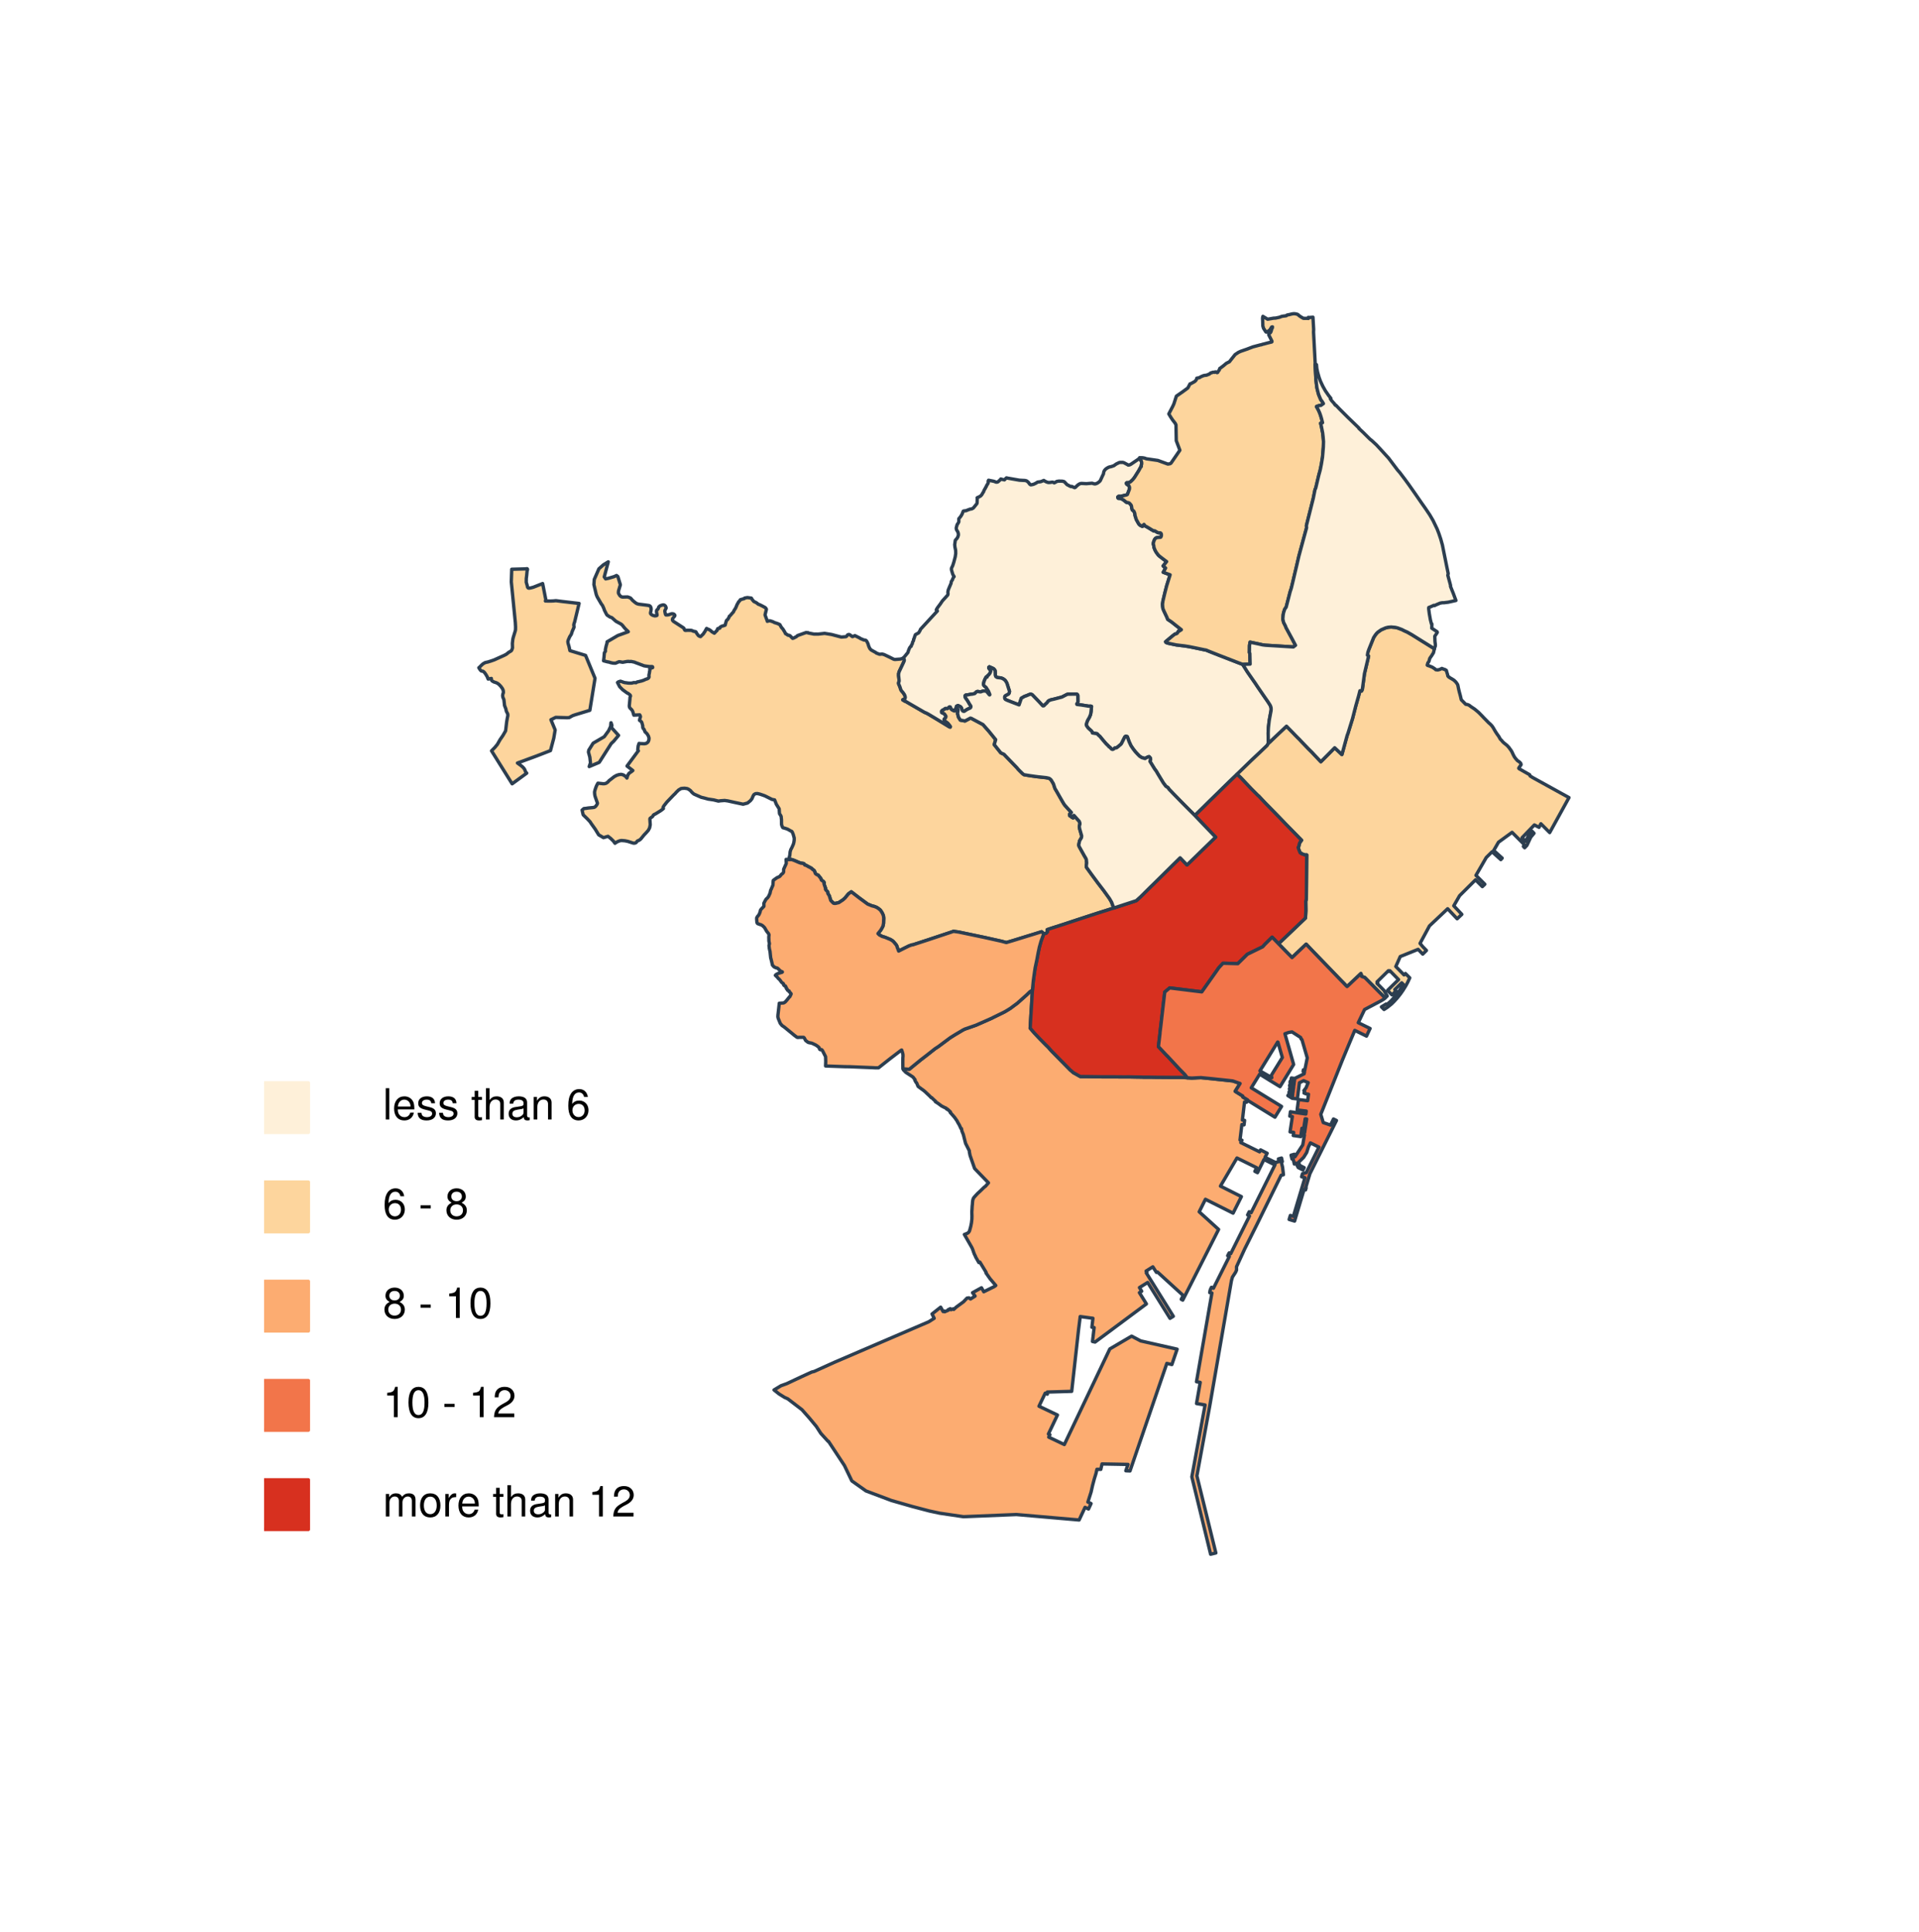 <?xml version="1.0" encoding="UTF-8"?>
<svg xmlns="http://www.w3.org/2000/svg" xmlns:xlink="http://www.w3.org/1999/xlink" width="429pt" height="432pt" viewBox="0 0 429 432" version="1.1">
<defs>
<g>
<symbol overflow="visible" id="glyph0-0">
<path style="stroke:none;" d=""/>
</symbol>
<symbol overflow="visible" id="glyph0-1">
<path style="stroke:none;" d="M 1.453 -7 L 0.656 -7 L 0.656 0 L 1.453 0 Z M 1.453 -7 "/>
</symbol>
<symbol overflow="visible" id="glyph0-2">
<path style="stroke:none;" d="M 4.922 -2.25 C 4.922 -3.016 4.859 -3.469 4.719 -3.844 C 4.391 -4.672 3.625 -5.172 2.688 -5.172 C 1.281 -5.172 0.391 -4.094 0.391 -2.453 C 0.391 -0.797 1.25 0.219 2.672 0.219 C 3.812 0.219 4.609 -0.438 4.812 -1.531 L 4.016 -1.531 C 3.797 -0.859 3.344 -0.516 2.703 -0.516 C 2.188 -0.516 1.75 -0.75 1.484 -1.172 C 1.297 -1.453 1.234 -1.75 1.219 -2.25 Z M 1.234 -2.891 C 1.312 -3.828 1.875 -4.438 2.672 -4.438 C 3.469 -4.438 4.062 -3.781 4.062 -2.953 C 4.062 -2.938 4.062 -2.922 4.062 -2.891 Z M 1.234 -2.891 "/>
</symbol>
<symbol overflow="visible" id="glyph0-3">
<path style="stroke:none;" d="M 4.203 -3.625 C 4.188 -4.609 3.547 -5.172 2.375 -5.172 C 1.203 -5.172 0.453 -4.562 0.453 -3.641 C 0.453 -2.844 0.859 -2.469 2.047 -2.188 L 2.797 -2 C 3.344 -1.875 3.562 -1.672 3.562 -1.312 C 3.562 -0.828 3.094 -0.516 2.391 -0.516 C 1.969 -0.516 1.609 -0.641 1.406 -0.859 C 1.281 -1 1.219 -1.141 1.172 -1.5 L 0.328 -1.5 C 0.359 -0.328 1.016 0.219 2.328 0.219 C 3.594 0.219 4.406 -0.406 4.406 -1.375 C 4.406 -2.125 3.984 -2.531 2.984 -2.766 L 2.219 -2.953 C 1.562 -3.109 1.281 -3.312 1.281 -3.672 C 1.281 -4.141 1.703 -4.438 2.344 -4.438 C 3 -4.438 3.344 -4.156 3.359 -3.625 Z M 4.203 -3.625 "/>
</symbol>
<symbol overflow="visible" id="glyph0-4">
<path style="stroke:none;" d=""/>
</symbol>
<symbol overflow="visible" id="glyph0-5">
<path style="stroke:none;" d="M 2.438 -5.031 L 1.609 -5.031 L 1.609 -6.406 L 0.812 -6.406 L 0.812 -5.031 L 0.141 -5.031 L 0.141 -4.375 L 0.812 -4.375 L 0.812 -0.578 C 0.812 -0.062 1.156 0.219 1.781 0.219 C 1.969 0.219 2.172 0.203 2.438 0.156 L 2.438 -0.516 C 2.328 -0.484 2.203 -0.484 2.047 -0.484 C 1.703 -0.484 1.609 -0.578 1.609 -0.938 L 1.609 -4.375 L 2.438 -4.375 Z M 2.438 -5.031 "/>
</symbol>
<symbol overflow="visible" id="glyph0-6">
<path style="stroke:none;" d="M 0.672 -7 L 0.672 0 L 1.469 0 L 1.469 -2.766 C 1.469 -3.797 2 -4.469 2.828 -4.469 C 3.094 -4.469 3.344 -4.391 3.547 -4.234 C 3.766 -4.078 3.859 -3.844 3.859 -3.484 L 3.859 0 L 4.656 0 L 4.656 -3.797 C 4.656 -4.641 4.062 -5.172 3.078 -5.172 C 2.375 -5.172 1.938 -4.953 1.469 -4.344 L 1.469 -7 Z M 0.672 -7 "/>
</symbol>
<symbol overflow="visible" id="glyph0-7">
<path style="stroke:none;" d="M 5.125 -0.469 C 5.047 -0.453 5.016 -0.453 4.953 -0.453 C 4.688 -0.453 4.531 -0.594 4.531 -0.844 L 4.531 -3.797 C 4.531 -4.688 3.875 -5.172 2.641 -5.172 C 1.906 -5.172 1.312 -4.953 0.969 -4.578 C 0.734 -4.328 0.641 -4.031 0.625 -3.547 L 1.422 -3.547 C 1.5 -4.156 1.859 -4.438 2.609 -4.438 C 3.328 -4.438 3.734 -4.156 3.734 -3.688 L 3.734 -3.469 C 3.734 -3.141 3.531 -3 2.891 -2.922 C 1.766 -2.766 1.594 -2.734 1.281 -2.609 C 0.703 -2.375 0.406 -1.922 0.406 -1.266 C 0.406 -0.359 1.031 0.219 2.047 0.219 C 2.688 0.219 3.188 0 3.766 -0.516 C 3.812 -0.016 4.062 0.219 4.578 0.219 C 4.75 0.219 4.875 0.203 5.125 0.141 Z M 3.734 -1.578 C 3.734 -1.312 3.656 -1.156 3.422 -0.938 C 3.094 -0.641 2.703 -0.484 2.219 -0.484 C 1.609 -0.484 1.234 -0.781 1.234 -1.281 C 1.234 -1.812 1.594 -2.078 2.453 -2.203 C 3.297 -2.328 3.469 -2.359 3.734 -2.484 Z M 3.734 -1.578 "/>
</symbol>
<symbol overflow="visible" id="glyph0-8">
<path style="stroke:none;" d="M 0.672 -5.031 L 0.672 0 L 1.484 0 L 1.484 -2.766 C 1.484 -3.797 2.016 -4.469 2.844 -4.469 C 3.469 -4.469 3.875 -4.094 3.875 -3.484 L 3.875 0 L 4.672 0 L 4.672 -3.797 C 4.672 -4.641 4.047 -5.172 3.078 -5.172 C 2.328 -5.172 1.859 -4.891 1.406 -4.188 L 1.406 -5.031 Z M 0.672 -5.031 "/>
</symbol>
<symbol overflow="visible" id="glyph0-9">
<path style="stroke:none;" d="M 4.781 -5.031 C 4.609 -6.141 3.891 -6.797 2.844 -6.797 C 2.094 -6.797 1.422 -6.438 1.031 -5.828 C 0.609 -5.172 0.406 -4.344 0.406 -3.094 C 0.406 -1.953 0.578 -1.234 0.984 -0.625 C 1.359 -0.078 1.953 0.219 2.703 0.219 C 3.984 0.219 4.922 -0.734 4.922 -2.078 C 4.922 -3.344 4.062 -4.234 2.844 -4.234 C 2.172 -4.234 1.641 -3.969 1.281 -3.469 C 1.281 -5.125 1.828 -6.047 2.797 -6.047 C 3.391 -6.047 3.797 -5.672 3.938 -5.031 Z M 2.734 -3.484 C 3.547 -3.484 4.062 -2.922 4.062 -2 C 4.062 -1.156 3.484 -0.531 2.703 -0.531 C 1.922 -0.531 1.328 -1.188 1.328 -2.047 C 1.328 -2.891 1.906 -3.484 2.734 -3.484 Z M 2.734 -3.484 "/>
</symbol>
<symbol overflow="visible" id="glyph0-10">
<path style="stroke:none;" d="M 2.719 -3 L 0.438 -3 L 0.438 -2.297 L 2.719 -2.297 Z M 2.719 -3 "/>
</symbol>
<symbol overflow="visible" id="glyph0-11">
<path style="stroke:none;" d="M 3.75 -3.578 C 4.453 -4 4.688 -4.344 4.688 -4.984 C 4.688 -6.047 3.844 -6.797 2.641 -6.797 C 1.438 -6.797 0.594 -6.047 0.594 -4.984 C 0.594 -4.359 0.828 -4.016 1.516 -3.578 C 0.734 -3.203 0.359 -2.641 0.359 -1.891 C 0.359 -0.641 1.297 0.219 2.641 0.219 C 3.984 0.219 4.922 -0.641 4.922 -1.875 C 4.922 -2.641 4.531 -3.203 3.75 -3.578 Z M 2.641 -6.047 C 3.359 -6.047 3.812 -5.625 3.812 -4.969 C 3.812 -4.344 3.344 -3.922 2.641 -3.922 C 1.922 -3.922 1.453 -4.344 1.453 -4.984 C 1.453 -5.625 1.922 -6.047 2.641 -6.047 Z M 2.641 -3.203 C 3.484 -3.203 4.062 -2.672 4.062 -1.875 C 4.062 -1.062 3.484 -0.531 2.625 -0.531 C 1.797 -0.531 1.219 -1.078 1.219 -1.875 C 1.219 -2.672 1.797 -3.203 2.641 -3.203 Z M 2.641 -3.203 "/>
</symbol>
<symbol overflow="visible" id="glyph0-12">
<path style="stroke:none;" d="M 2.484 -4.844 L 2.484 0 L 3.328 0 L 3.328 -6.797 L 2.766 -6.797 C 2.469 -5.75 2.281 -5.609 0.984 -5.453 L 0.984 -4.844 Z M 2.484 -4.844 "/>
</symbol>
<symbol overflow="visible" id="glyph0-13">
<path style="stroke:none;" d="M 2.641 -6.797 C 2 -6.797 1.422 -6.531 1.078 -6.047 C 0.641 -5.453 0.406 -4.547 0.406 -3.297 C 0.406 -1 1.188 0.219 2.641 0.219 C 4.078 0.219 4.859 -1 4.859 -3.234 C 4.859 -4.562 4.656 -5.438 4.203 -6.047 C 3.844 -6.531 3.281 -6.797 2.641 -6.797 Z M 2.641 -6.047 C 3.547 -6.047 4 -5.125 4 -3.312 C 4 -1.375 3.562 -0.484 2.625 -0.484 C 1.734 -0.484 1.281 -1.422 1.281 -3.281 C 1.281 -5.141 1.734 -6.047 2.641 -6.047 Z M 2.641 -6.047 "/>
</symbol>
<symbol overflow="visible" id="glyph0-14">
<path style="stroke:none;" d="M 4.859 -0.828 L 1.281 -0.828 C 1.359 -1.391 1.672 -1.75 2.5 -2.234 L 3.469 -2.75 C 4.406 -3.266 4.906 -3.969 4.906 -4.812 C 4.906 -5.375 4.672 -5.906 4.266 -6.266 C 3.859 -6.625 3.375 -6.797 2.719 -6.797 C 1.859 -6.797 1.219 -6.5 0.844 -5.922 C 0.609 -5.562 0.5 -5.125 0.484 -4.438 L 1.328 -4.438 C 1.359 -4.906 1.406 -5.188 1.531 -5.406 C 1.75 -5.812 2.188 -6.062 2.703 -6.062 C 3.469 -6.062 4.031 -5.516 4.031 -4.781 C 4.031 -4.25 3.719 -3.797 3.125 -3.438 L 2.234 -2.938 C 0.812 -2.141 0.406 -1.5 0.328 0 L 4.859 0 Z M 4.859 -0.828 "/>
</symbol>
<symbol overflow="visible" id="glyph0-15">
<path style="stroke:none;" d="M 0.672 -5.031 L 0.672 0 L 1.484 0 L 1.484 -3.156 C 1.484 -3.891 2 -4.469 2.656 -4.469 C 3.25 -4.469 3.594 -4.109 3.594 -3.469 L 3.594 0 L 4.391 0 L 4.391 -3.156 C 4.391 -3.891 4.922 -4.469 5.578 -4.469 C 6.156 -4.469 6.5 -4.094 6.5 -3.469 L 6.5 0 L 7.312 0 L 7.312 -3.766 C 7.312 -4.672 6.797 -5.172 5.859 -5.172 C 5.188 -5.172 4.781 -4.969 4.312 -4.406 C 4.016 -4.938 3.609 -5.172 2.953 -5.172 C 2.281 -5.172 1.844 -4.922 1.406 -4.312 L 1.406 -5.031 Z M 0.672 -5.031 "/>
</symbol>
<symbol overflow="visible" id="glyph0-16">
<path style="stroke:none;" d="M 2.609 -5.172 C 1.203 -5.172 0.344 -4.156 0.344 -2.469 C 0.344 -0.781 1.188 0.219 2.625 0.219 C 4.031 0.219 4.891 -0.781 4.891 -2.438 C 4.891 -4.172 4.062 -5.172 2.609 -5.172 Z M 2.625 -4.438 C 3.516 -4.438 4.062 -3.688 4.062 -2.453 C 4.062 -1.266 3.5 -0.516 2.625 -0.516 C 1.734 -0.516 1.188 -1.25 1.188 -2.469 C 1.188 -3.688 1.734 -4.438 2.625 -4.438 Z M 2.625 -4.438 "/>
</symbol>
<symbol overflow="visible" id="glyph0-17">
<path style="stroke:none;" d="M 0.656 -5.031 L 0.656 0 L 1.469 0 L 1.469 -2.609 C 1.469 -3.328 1.656 -3.797 2.031 -4.078 C 2.281 -4.266 2.516 -4.312 3.078 -4.328 L 3.078 -5.141 C 2.938 -5.156 2.875 -5.172 2.766 -5.172 C 2.25 -5.172 1.859 -4.859 1.406 -4.109 L 1.406 -5.031 Z M 0.656 -5.031 "/>
</symbol>
</g>
<clipPath id="clip1">
  <path d="M 59.039 59.039 L 399.758 59.039 L 399.758 359 L 59.039 359 Z M 59.039 59.039 "/>
</clipPath>
<clipPath id="clip2">
  <path d="M 59.039 242 L 69 242 L 69 254 L 59.039 254 Z M 59.039 242 "/>
</clipPath>
<clipPath id="clip3">
  <path d="M 59.039 241 L 70 241 L 70 254 L 59.039 254 Z M 59.039 241 "/>
</clipPath>
<clipPath id="clip4">
  <path d="M 59.039 264 L 69 264 L 69 276 L 59.039 276 Z M 59.039 264 "/>
</clipPath>
<clipPath id="clip5">
  <path d="M 59.039 263 L 70 263 L 70 276 L 59.039 276 Z M 59.039 263 "/>
</clipPath>
<clipPath id="clip6">
  <path d="M 59.039 286 L 69 286 L 69 298 L 59.039 298 Z M 59.039 286 "/>
</clipPath>
<clipPath id="clip7">
  <path d="M 59.039 286 L 70 286 L 70 298 L 59.039 298 Z M 59.039 286 "/>
</clipPath>
<clipPath id="clip8">
  <path d="M 59.039 308 L 69 308 L 69 320 L 59.039 320 Z M 59.039 308 "/>
</clipPath>
<clipPath id="clip9">
  <path d="M 59.039 308 L 70 308 L 70 321 L 59.039 321 Z M 59.039 308 "/>
</clipPath>
<clipPath id="clip10">
  <path d="M 59.039 330 L 69 330 L 69 342 L 59.039 342 Z M 59.039 330 "/>
</clipPath>
<clipPath id="clip11">
  <path d="M 59.039 330 L 70 330 L 70 343 L 59.039 343 Z M 59.039 330 "/>
</clipPath>
</defs>
<g id="surface850">
<rect x="0" y="0" width="429" height="432" style="fill:rgb(100%,100%,100%);fill-opacity:1;stroke:none;"/>
<g clip-path="url(#clip1)" clip-rule="nonzero">
<path style="fill-rule:nonzero;fill:rgb(100%,100%,100%);fill-opacity:1;stroke-width:0.75;stroke-linecap:round;stroke-linejoin:round;stroke:rgb(100%,100%,100%);stroke-opacity:1;stroke-miterlimit:10;" d="M 38.984 358.559 L 418.816 358.559 L 418.816 59.039 L 38.984 59.039 Z M 38.984 358.559 "/>
</g>
<path style="fill-rule:nonzero;fill:rgb(98.824%,67.451%,44.314%);fill-opacity:1;stroke-width:0.75;stroke-linecap:round;stroke-linejoin:round;stroke:rgb(17.255%,24.314%,31.373%);stroke-opacity:1;stroke-miterlimit:10;" d="M 265.445 240.945 L 266.426 241.016 L 267.879 240.938 L 268.492 240.914 L 271.043 241.168 L 272.156 241.289 L 272.188 241.293 L 272.855 241.359 L 275.578 241.652 L 277.227 242.227 L 276.133 243.969 L 276.207 244.023 L 277.215 244.652 L 277.832 245.035 L 277.824 245.223 L 277.91 245.289 L 278.891 245.883 L 278.918 246 L 278.66 246.426 L 278.211 246.371 L 277.746 250.406 L 278.234 250.469 L 278.109 251.477 L 277.621 251.414 L 277.207 254.852 L 277.645 254.91 L 277.383 255.434 L 281.59 257.508 L 281.805 257.066 L 283.277 257.82 L 282.812 258.734 L 285.258 259.941 L 285.309 259.836 L 285.938 259.672 L 285.789 259.086 L 286.492 258.887 L 286.668 259.684 L 286.434 259.75 L 286.73 260.98 L 286.922 262.621 L 286.398 262.746 L 280.984 273.754 L 278.242 279.242 L 276.43 283.191 L 276.434 283.938 L 276.219 284.43 L 275.52 285.5 L 275.289 286.324 L 270.445 314.309 L 267.57 329.941 L 271.809 347.18 L 270.641 347.465 L 266.441 330.164 L 269.398 314.098 L 267.488 313.773 L 268.312 309.043 L 267.48 308.902 L 270.926 289.062 L 270.434 288.977 L 270.523 288.5 L 270.613 288.223 L 270.828 287.785 L 271.27 288.004 L 274.82 280.902 L 274.453 280.727 L 274.785 280.094 L 275.129 280.277 L 279.332 271.84 L 278.906 271.609 L 279.262 270.895 L 279.691 271.113 L 285.016 260.426 L 282.57 259.215 L 281.121 262.16 L 280.527 261.859 L 280.934 261.055 L 276.527 258.879 L 272.836 265.164 L 277.516 267.516 L 275.664 271.215 L 269.48 268.113 L 268.086 270.91 L 272.422 274.852 L 264.41 290.652 L 264.07 290.473 L 264.508 289.617 L 258.762 284.371 L 258.52 284.449 L 257.723 283.211 L 256.219 284.152 L 256.414 284.469 L 256.258 284.566 L 262.301 294.27 L 261.562 294.73 L 256.566 286.707 L 254.73 287.848 L 255.23 288.668 L 254.719 288.984 L 256.285 291.504 L 244.805 300.035 L 244.23 299.906 L 244.598 296.789 L 244.098 296.73 L 244.328 294.715 L 241.484 294.328 L 241.113 297.285 L 239.582 311.047 L 234.121 311.207 L 234.141 311.684 L 233.66 311.457 L 232.27 314.371 L 236.398 316.34 L 234.375 320.586 L 234.707 320.738 L 234.449 321.285 L 237.934 322.941 L 248.105 301.566 L 252.977 298.707 L 255 299.773 L 263.152 301.621 L 261.977 305.062 L 260.848 304.805 L 252.617 328.848 L 251.684 328.809 L 252.168 327.387 L 246.359 327.281 L 246.09 328.496 L 245.223 328.484 L 245.02 329.387 L 244.629 330.652 L 244.246 332.09 L 243.914 333.566 L 243.203 335.797 L 243.91 336.133 L 243.344 337.352 L 242.566 336.98 L 241.242 339.809 L 227.219 338.59 L 215.387 339.074 L 210.059 338.285 L 207.746 337.789 L 203.898 336.777 L 199.281 335.453 L 193.59 333.312 L 190.426 331.066 L 188.781 327.637 L 185.215 322.23 L 185.125 322.23 L 183.496 320.441 L 182.496 318.895 L 180.922 317 L 179.273 315.141 L 176.113 312.723 L 175.41 312.41 L 174.176 311.641 L 173.035 310.734 L 174.617 309.781 L 175.875 309.332 L 179.121 307.805 L 181.48 306.727 L 182.008 306.602 L 186.613 304.523 L 207.629 295.496 L 208.844 294.719 L 208.363 293.75 L 210.289 292.23 L 210.836 293.211 L 211.109 293.102 L 211.172 293.262 L 211.992 292.914 L 211.941 292.812 L 212.449 292.566 L 212.574 292.801 L 213.137 292.59 L 213.211 292.738 L 213.758 292.23 L 215.387 291.035 L 216.18 290.203 L 216.621 290.145 L 216.965 290.402 L 217.984 289.754 L 217.414 288.996 L 219.414 287.891 L 219.926 288.785 L 222.309 287.613 L 222.398 287.543 L 222.613 287.383 L 221.336 285.879 L 220.41 284.562 L 220.453 284.449 L 219.059 282.156 L 218.828 282.262 L 218.141 281.066 L 218.031 280.789 L 217.812 280.352 L 217.656 279.934 L 217.52 279.523 L 217.371 279.129 L 217.25 278.875 L 215.59 275.977 L 215.996 275.824 L 216.379 275.648 L 216.59 275.445 L 216.742 275.172 L 217.02 274.156 L 217.176 273.363 L 217.27 272.543 L 217.285 271.855 L 217.258 270.953 L 217.293 270.395 L 217.301 270.277 L 217.332 269.672 L 217.379 269.238 L 217.414 268.711 L 217.449 268.43 L 217.531 268.082 L 217.668 267.789 L 217.746 267.691 L 218.02 267.379 L 218.57 266.785 L 218.668 266.703 L 218.812 266.57 L 219.145 266.262 L 220.031 265.402 L 220.324 265.184 L 220.977 264.434 L 218.238 261.605 L 217.875 261.219 L 216.867 258.328 L 216.711 257.559 L 216.691 257.254 L 216.199 256.281 L 215.859 255.609 L 215.355 253.637 L 215.09 252.98 L 215.043 252.855 L 214.938 252.301 L 214.828 252.301 L 214.469 251.516 L 214.105 250.902 L 213.945 250.574 L 213.414 249.82 L 213.047 249.395 L 213.016 249.359 L 212.41 248.684 L 212.492 248.605 L 212.223 248.344 L 211.844 247.992 L 211.762 248.027 L 211.516 247.832 L 211.543 247.762 L 211.086 247.562 L 210.477 247.246 L 209.766 246.715 L 209.492 246.535 L 209.102 246.289 L 209.172 246.227 L 208.688 245.789 L 208.277 245.383 L 208.18 245.402 L 208.043 245.254 L 207.84 245.039 L 206.75 244.008 L 206.309 243.652 L 206.188 243.578 L 205.336 242.949 L 205.234 242.863 L 204.902 242.059 L 204.793 242.004 L 204.508 241.477 L 204.578 241.402 L 204.129 240.82 L 203.934 240.672 L 202.504 239.738 L 201.992 239.211 L 201.918 239.098 L 201.887 238.949 L 203.258 239.051 L 204.531 238.008 L 205.898 236.895 L 206.699 236.281 L 207.332 235.793 L 208.039 235.234 L 209.039 234.445 L 209.535 234.125 L 209.812 233.938 L 212.043 232.277 L 212.066 232.262 L 212.066 232.258 L 212.441 231.984 L 213.117 231.559 L 213.547 231.289 L 214.254 230.875 L 215.223 230.293 L 215.668 230.066 L 216.582 229.754 L 218.191 229.188 L 220.859 228.012 L 221.852 227.566 L 221.957 227.5 L 223.77 226.613 L 224.648 226.176 L 225.824 225.461 L 227.484 224.23 L 227.602 224.117 L 229.551 222.379 L 230.191 221.754 L 230.457 221.566 L 230.805 221.375 L 230.652 223.945 L 230.633 224.281 L 230.461 227.02 L 230.426 227.629 L 230.301 229.859 L 230.602 230.211 L 231.188 230.887 L 231.223 230.93 L 231.234 230.945 L 232.488 232.266 L 233.797 233.594 L 234.332 234.113 L 235.012 234.891 L 235.258 235.145 L 236.809 236.719 L 238.41 238.344 L 239.312 239.262 L 239.492 239.395 L 239.52 239.418 L 239.945 239.797 L 240.309 240 L 240.547 240.133 L 241.5 240.672 L 242.961 240.68 L 246.34 240.73 L 246.832 240.73 L 248.875 240.734 L 249.254 240.734 L 249.645 240.738 L 251.441 240.75 L 252.434 240.742 L 253.695 240.77 L 255.25 240.793 L 255.625 240.812 L 256.867 240.812 L 257.57 240.82 L 258.871 240.844 L 259.297 240.84 L 260.199 240.848 L 261.855 240.863 L 264.227 240.863 L 265.195 240.922 L 265.438 240.941 L 265.445 240.941 Z M 265.445 240.945 "/>
<path style="fill-rule:nonzero;fill:rgb(99.216%,83.529%,61.569%);fill-opacity:1;stroke-width:0.75;stroke-linecap:round;stroke-linejoin:round;stroke:rgb(17.255%,24.314%,31.373%);stroke-opacity:1;stroke-miterlimit:10;" d="M 133.961 170.438 L 131.719 171.379 L 132 170.539 L 131.859 169.273 L 131.551 168.129 L 131.629 167.691 L 132.598 166.148 L 135.078 164.703 L 136.062 163.355 L 136.508 162.395 L 136.574 161.59 L 136.605 161.578 L 136.801 162.172 L 136.684 162.645 L 138.281 164.402 L 138.258 164.434 L 137.191 165.711 L 136.637 166.234 Z M 118.051 131.426 L 118.215 131.492 L 118.621 131.441 L 119.234 131.277 L 121.309 130.457 L 122.016 134.051 L 121.926 134.355 L 123.055 134.371 L 123.652 134.348 L 124.281 134.289 L 125.73 134.473 L 129.457 134.906 L 128.457 139.07 L 128.359 139.305 L 128.262 139.715 L 128.301 139.906 L 128.324 140.23 L 127.938 141.113 L 127.715 141.797 L 127.355 142.352 L 127.047 143.055 L 126.941 143.418 L 127.004 143.867 L 127.188 144.461 L 127.41 145.457 L 130.906 146.523 L 133.02 151.637 L 131.863 158.797 L 131.828 158.809 L 128.52 159.816 L 128.074 159.969 L 127.668 160.18 L 127.266 160.418 L 126.789 160.453 L 124.238 160.375 L 123.164 160.898 L 124.109 163.191 L 123.797 165.031 L 123.062 167.805 L 120.09 168.957 L 115.68 170.582 L 116.449 171.137 L 116.805 171.43 L 117.059 171.691 L 117.258 171.965 L 117.398 172.27 L 117.496 172.562 L 117.754 172.848 L 114.492 175.23 L 109.887 167.855 L 110.637 167.086 L 111.195 166.406 L 111.793 165.355 L 112.418 164.449 L 113.02 163.41 L 113.098 162.859 L 113.262 161.426 L 113.406 160.57 L 113.523 160.027 L 113.527 159.824 L 113.496 159.59 L 113.195 159 L 113.09 158.492 L 112.789 157.715 L 112.645 156.402 L 112.438 155.926 L 112.375 155.605 L 112.379 155.391 L 112.445 155.078 L 112.512 154.922 L 112.539 154.738 L 112.496 154.336 L 112.324 153.945 L 111.977 153.461 L 111.566 153.023 L 111.219 152.762 L 110.91 152.617 L 110.379 152.445 L 109.992 152.211 L 109.906 152.09 L 109.848 151.914 L 109.848 151.672 L 109.129 151.812 L 108.914 151.285 L 108.605 150.758 L 108.312 150.348 L 108.043 150.105 L 107.922 150.051 L 107.652 150.027 L 107.562 149.977 L 107.355 149.766 L 107.043 149.285 L 107.164 149.191 L 107.613 148.738 L 107.977 148.406 L 108.473 148.125 L 109.066 147.996 L 109.797 147.766 L 110.477 147.527 L 112.715 146.516 L 113.191 146.266 L 113.73 145.832 L 114.102 145.621 L 114.328 145.461 L 114.469 145.184 L 114.574 144.828 L 114.543 143.844 L 114.637 142.977 L 114.73 142.543 L 115.195 141.02 L 115.242 140.773 L 115.254 140.148 L 115.203 139.18 L 114.305 130.074 L 114.398 127.262 L 117.312 127.184 L 117.758 127.145 L 117.84 127.137 L 117.887 127.184 L 117.926 127.246 L 117.926 127.363 L 117.84 127.605 L 117.746 128.625 L 117.656 129.332 L 117.645 130.164 L 117.84 130.832 L 117.938 131.266 Z M 135.082 128.969 L 135.395 129.414 L 136.035 129.281 L 137.293 128.906 L 137.832 128.656 L 138.129 128.895 L 138.684 130.727 L 138.277 132.094 L 138.246 132.453 L 138.262 132.637 L 138.574 133.16 L 138.887 133.406 L 139.172 133.477 L 140.316 133.449 L 140.809 133.625 L 141.004 133.738 L 141.414 134.211 L 141.875 134.609 L 142.305 134.922 L 142.734 135.062 L 144.629 135.301 L 144.91 135.344 L 145.168 135.395 L 145.402 135.562 L 145.539 135.887 L 145.566 136.25 L 145.52 136.551 L 145.5 136.656 L 145.426 136.969 L 145.441 137.18 L 145.629 137.391 L 145.91 137.551 L 146.359 137.688 L 146.707 137.648 L 146.863 137.582 L 146.891 137.453 L 146.785 136.949 L 146.766 136.586 L 146.84 136.363 L 147.09 136.168 L 147.172 135.98 L 147.23 135.793 L 147.305 135.656 L 147.535 135.461 L 147.77 135.352 L 148.141 135.242 L 148.441 135.246 L 148.645 135.367 L 148.793 135.535 L 148.914 135.84 L 148.914 135.965 L 148.887 136.023 L 148.652 136.457 L 148.625 136.652 L 148.746 137.281 L 148.855 137.473 L 149.148 137.484 L 149.477 137.434 L 150.066 137.23 L 150.25 137.203 L 150.508 137.238 L 150.664 137.301 L 150.773 137.414 L 150.852 137.492 L 150.871 137.566 L 150.859 137.656 L 150.797 137.777 L 150.496 138.117 L 150.367 138.324 L 150.316 138.555 L 150.359 138.691 L 150.566 138.922 L 152.742 140.328 L 152.883 140.457 L 152.93 140.512 L 153.004 140.758 L 153.102 140.887 L 153.207 140.934 L 153.805 140.902 L 154.48 140.922 L 154.621 140.941 L 155 141.113 L 155.488 141.207 L 155.574 141.266 L 155.625 141.324 L 155.688 141.496 L 156.109 142.074 L 156.375 142.25 L 156.617 142.316 L 157.254 141.691 L 157.332 141.559 L 157.359 141.48 L 157.531 141.281 L 157.961 140.492 L 158.348 140.703 L 158.5 140.73 L 158.914 141.012 L 159.137 141.23 L 159.691 141.559 L 160.289 140.93 L 160.297 140.953 L 160.32 140.922 L 160.379 140.715 L 160.398 140.602 L 160.469 140.527 L 160.672 140.465 L 160.688 140.488 L 160.914 140.434 L 161.012 140.188 L 161.379 139.984 L 161.754 139.891 L 162.109 139.762 L 162.172 139.527 L 162.344 138.875 L 162.457 138.656 L 162.648 138.527 L 162.82 138.25 L 162.91 138.137 L 163.047 137.77 L 163.176 137.68 L 163.336 137.508 L 163.621 137.172 L 163.949 136.816 L 164.113 136.457 L 164.438 135.961 L 164.641 135.496 L 164.766 135.172 L 165.078 134.641 L 165.121 134.535 L 165.391 134.285 L 165.488 134.078 L 165.836 133.973 L 166.215 133.871 L 166.402 133.812 L 166.453 133.703 L 167.082 133.59 L 167.957 133.707 L 168.078 133.859 L 168.086 133.941 L 168.516 134.465 L 169 134.695 L 169.242 134.855 L 169.504 135.074 L 169.836 135.191 L 170.434 135.488 L 171.02 135.805 L 171.137 135.898 L 171.23 136.027 L 171.309 136.129 L 171.328 136.238 L 171.027 137.473 L 171.43 138.562 L 171.52 138.738 L 171.531 138.902 L 171.875 138.812 L 172.055 138.777 L 172.203 138.805 L 172.762 138.984 L 173.172 139.195 L 173.508 139.293 L 173.906 139.434 L 174.293 139.613 L 174.34 139.641 L 174.391 139.703 L 174.426 139.812 L 174.723 140.301 L 174.895 140.484 L 175.055 140.68 L 175.449 141.324 L 175.598 141.656 L 175.883 141.809 L 176.051 141.945 L 176.066 141.934 L 176.223 142.035 L 176.453 142.039 L 176.633 142.148 L 177.188 142.707 L 177.387 142.664 L 178.035 142.328 L 178.309 142.082 L 180.219 141.402 L 180.391 141.434 L 180.457 141.445 L 180.668 141.445 L 180.688 141.477 L 180.707 141.512 L 181.93 141.75 L 182.91 141.758 L 184.352 141.598 L 185.629 141.805 L 185.914 141.852 L 188.078 142.422 L 189.102 142.336 L 189.262 142.246 L 189.434 141.996 L 189.5 141.918 L 189.598 141.891 L 189.738 141.84 L 189.867 141.867 L 189.93 141.879 L 190.555 142.32 L 190.652 142.305 L 191.117 142.098 L 192.094 142.582 L 192.145 142.602 L 192.277 142.691 L 192.312 142.715 L 192.371 142.758 L 192.551 142.84 L 192.793 142.926 L 193.07 143.062 L 193.441 143.109 L 193.535 143.152 L 193.641 143.207 L 193.738 143.328 L 193.898 143.602 L 193.93 143.684 L 194.023 143.867 L 194.23 144.52 L 194.457 145 L 194.758 145.316 L 195.582 145.773 L 195.754 145.855 L 195.852 145.957 L 195.934 146.008 L 196.602 146.262 L 196.766 146.266 L 197.117 146.223 L 197.34 146.242 L 197.488 146.305 L 197.625 146.328 L 197.668 146.348 L 198.938 146.949 L 199.797 147.383 L 200.082 147.434 L 201.32 147.34 L 201.512 147.285 L 201.582 147.238 L 201.777 147.215 L 201.898 147.125 L 202.043 147.242 L 202.129 147.398 L 202.16 147.566 L 202.137 147.75 L 201.988 148.098 L 201 150.188 L 200.887 150.625 L 200.883 151.039 L 201 152.109 L 200.992 152.328 L 200.926 152.484 L 200.883 152.695 L 200.891 152.863 L 200.965 153.055 L 201.164 153.508 L 201.348 154.078 L 201.461 154.332 L 201.598 154.52 L 201.82 154.758 L 202.16 155.238 L 202.289 155.52 L 202.383 155.891 L 202.332 156.117 L 202.289 156.184 L 202.188 156.25 L 201.812 156.457 L 201.879 156.496 L 201.875 156.496 L 201.961 156.547 L 201.957 156.555 L 202.184 156.684 L 202.34 156.781 L 202.359 156.738 L 202.723 156.953 L 202.898 157.055 L 203.043 157.141 L 203.691 157.516 L 204.164 157.789 L 204.348 157.895 L 206.105 158.914 L 206.246 158.996 L 206.711 159.262 L 206.867 159.32 L 206.984 159.367 L 207.293 159.516 L 207.344 159.547 L 207.414 159.586 L 207.516 159.641 L 207.668 159.73 L 208.266 160.09 L 209.066 160.566 L 209.543 160.855 L 211.262 161.898 L 211.43 162 L 212.273 162.516 L 212.293 162.48 L 212.418 162.551 L 212.461 162.457 L 212.242 162.152 L 211.867 161.691 L 211.305 161.277 L 211.109 161.062 L 211.043 160.918 L 211.047 160.805 L 211.109 160.707 L 211.324 160.5 L 211.41 160.336 L 211.445 160.184 L 211.402 160.043 L 211.109 159.633 L 210.867 159.48 L 210.641 159.391 L 210.488 159.293 L 210.473 158.996 L 210.652 158.773 L 211.035 158.586 L 211.289 158.379 L 211.457 158.352 L 211.68 158.418 L 211.859 158.371 L 212.188 158.043 L 212.305 158.012 L 212.414 158.031 L 212.48 158.109 L 212.613 158.469 L 212.773 158.637 L 212.984 158.738 L 213.086 158.785 L 213.16 158.844 L 213.25 158.895 L 213.305 158.91 L 213.363 158.922 L 213.434 158.918 L 213.504 158.898 L 213.574 158.871 L 213.652 158.824 L 213.707 158.77 L 213.77 158.719 L 213.809 158.668 L 213.867 158.605 L 213.922 158.555 L 213.988 158.516 L 214.051 158.508 L 214.113 158.535 L 214.172 158.613 L 214.18 158.684 L 214.172 158.789 L 214.133 159.039 L 214.066 159.516 L 214.281 160.336 L 214.688 160.984 L 215.723 161.18 L 216.926 160.543 L 217.148 160.594 L 219.754 161.984 L 221.086 163.496 L 222.59 165.352 L 222.27 166.465 L 222.625 166.91 L 223.746 168.312 L 224.469 168.641 L 224.715 168.914 L 224.75 168.949 L 227.398 171.695 L 227.57 171.922 L 227.93 172.293 L 228.602 172.953 L 228.891 173.18 L 228.938 173.191 L 229 173.203 L 229.043 173.215 L 230.281 173.418 L 231.461 173.582 L 231.938 173.645 L 233.875 173.855 L 234.539 174 L 234.832 174.215 L 234.996 174.379 L 235.023 174.426 L 235.484 175.195 L 235.609 175.559 L 235.832 176.25 L 236.297 177.043 L 236.832 177.988 L 237.48 179.117 L 237.82 179.695 L 238.051 180.02 L 238.688 180.734 L 239.512 181.633 L 239.414 181.723 L 239.117 182.016 L 239.289 182.203 L 239.137 182.34 L 239.219 182.43 L 239.262 182.391 L 239.281 182.414 L 239.316 182.418 L 239.324 182.41 L 239.34 182.426 L 239.605 182.711 L 239.691 182.633 L 239.887 182.855 L 239.984 182.777 L 239.777 182.535 L 240.078 182.293 L 240.16 182.367 L 240.672 182.945 L 241.266 183.605 L 241.395 183.938 L 241.422 184.223 L 241.301 184.602 L 241.289 184.887 L 241.359 185.281 L 241.812 186.863 L 241.766 187.266 L 241.348 187.969 L 241.148 188.918 L 241.258 189.254 L 241.531 189.75 L 242.457 191.41 L 242.691 191.785 L 242.859 192.152 L 242.93 192.914 L 242.855 193.496 L 242.871 193.871 L 243.512 194.766 L 244.031 195.488 L 245.512 197.492 L 245.676 197.699 L 245.695 197.723 L 246.789 199.156 L 248.039 200.891 L 248.508 201.707 L 248.984 202.996 L 247.75 203.395 L 247.652 203.426 L 245.496 204.105 L 242.902 204.949 L 240.543 205.723 L 238.223 206.492 L 238.078 206.543 L 235.848 207.258 L 235.465 207.379 L 235.012 207.527 L 234.113 207.828 L 234.188 208.316 L 233.98 208.543 L 233.887 208.648 L 233.348 208.723 L 232.848 208.297 L 231.18 208.82 L 229.855 209.223 L 226.336 210.312 L 224.965 210.715 L 223.934 210.434 L 222.359 210.082 L 220.152 209.59 L 216.914 208.91 L 215.887 208.695 L 214.363 208.375 L 213.418 208.242 L 213.164 208.203 L 212.902 208.297 L 212.648 208.387 L 209.406 209.465 L 207.395 210.137 L 205.008 210.914 L 204.07 211.219 L 203.957 211.227 L 203.809 211.246 L 203.18 211.48 L 202.109 212.008 L 200.898 212.621 L 200.738 212.168 L 200.59 211.832 L 200.504 211.508 L 200.34 211.219 L 200.184 211.031 L 199.711 210.473 L 199.508 210.32 L 199.406 210.238 L 199.055 210.031 L 197.855 209.535 L 197.211 209.344 L 196.582 209.008 L 196.277 208.715 L 196.875 207.969 L 197.121 207.562 L 197.391 207.051 L 197.52 206.406 L 197.562 205.254 L 197.492 204.711 L 197.305 204.254 L 197.09 203.871 L 196.805 203.457 L 196.406 203.129 L 195.992 202.859 L 195.496 202.656 L 194.895 202.5 L 193.961 202.117 L 192.43 200.992 L 192.016 200.684 L 190.312 199.371 L 189.676 199.828 L 188.914 200.754 L 188.457 201.168 L 187.52 201.789 L 186.762 201.965 L 186.598 201.973 L 186.312 201.918 L 185.723 201.316 L 185.379 200.219 L 185.066 199.75 L 185.047 199.52 L 185.043 199.438 L 185.023 199.387 L 184.984 199.324 L 184.953 199.277 L 184.891 199.223 L 184.793 199.141 L 184.66 199.004 L 184.625 198.957 L 184.605 198.926 L 184.594 198.91 L 184.527 198.75 L 184.52 198.727 L 184.52 198.711 L 184.523 198.691 L 184.535 198.664 L 184.555 198.605 L 184.555 198.555 L 184.535 198.5 L 184.453 198.32 L 184.43 198.242 L 184.312 197.914 L 184.289 197.844 L 184.207 197.57 L 184.195 197.473 L 184.207 197.418 L 184.227 197.395 L 184.262 197.359 L 184.129 197.102 L 183.82 196.887 L 183.715 196.812 L 183.691 196.797 L 183.652 196.766 L 183.629 196.742 L 183.609 196.719 L 183.586 196.668 L 183.496 196.383 L 182.918 195.66 L 182.887 195.637 L 182.844 195.613 L 182.766 195.598 L 182.711 195.574 L 182.605 195.531 L 182.57 195.512 L 182.512 195.473 L 182.422 195.402 L 182.371 195.363 L 182.336 195.34 L 182.305 195.312 L 182.285 195.281 L 182.273 195.238 L 182.254 195.203 L 182.234 195.16 L 182.195 195.07 L 182.18 195.035 L 182.172 194.973 L 182.164 194.934 L 182.152 194.902 L 182.137 194.871 L 182.109 194.84 L 182.082 194.766 L 182.055 194.711 L 182.02 194.664 L 182.004 194.621 L 181.98 194.59 L 181.957 194.566 L 181.883 194.516 L 181.844 194.496 L 181.824 194.484 L 181.809 194.473 L 181.742 194.418 L 181.629 194.344 L 181.605 194.32 L 181.586 194.293 L 181.543 194.258 L 181.523 194.234 L 181.508 194.207 L 181.477 194.172 L 181.449 194.145 L 181.406 194.117 L 181.336 194.082 L 181.277 194.031 L 181.242 194.016 L 181.223 193.996 L 181.164 193.98 L 181.145 193.969 L 181.109 193.949 L 181.047 193.906 L 180.996 193.879 L 180.957 193.863 L 180.883 193.836 L 180.566 193.668 L 180.543 193.637 L 180.52 193.621 L 180.453 193.59 L 180.426 193.57 L 180.395 193.566 L 180.375 193.559 L 180.34 193.543 L 180.27 193.492 L 180.234 193.473 L 180.125 193.43 L 180.098 193.418 L 180.07 193.398 L 180.039 193.398 L 179.992 193.406 L 179.965 193.402 L 179.938 193.387 L 179.914 193.371 L 179.887 193.348 L 179.859 193.316 L 179.836 193.281 L 179.816 193.246 L 179.785 193.172 L 179.762 193.137 L 179.734 193.109 L 179.707 193.09 L 179.609 193.047 L 179.566 193.031 L 179.008 192.957 L 178.562 192.793 L 178.301 192.68 L 177.75 192.441 L 177.531 192.348 L 177.441 192.316 L 177.32 192.273 L 177.215 192.234 L 177.086 192.195 L 176.953 192.164 L 176.828 192.141 L 176.676 192.164 L 176.621 192.176 L 176.578 192.184 L 176.539 192.188 L 176.496 192.184 L 176.461 192.176 L 176.387 192.156 L 176.344 192.156 L 176.301 192.16 L 176.254 192.172 L 176.434 191.707 L 176.562 191.191 L 176.637 190.449 L 176.781 189.949 L 177.047 189.445 L 177.371 188.707 L 177.477 188.301 L 177.547 187.805 L 177.551 187.344 L 177.328 186.531 L 177.109 186.012 L 177 185.863 L 176.68 185.719 L 176.367 185.531 L 176.055 185.359 L 175.574 185.195 L 175.004 185.035 L 174.922 184.879 L 174.824 184.699 L 174.711 184.289 L 174.703 183.266 L 174.625 182.512 L 174.469 182.207 L 174.281 181.957 L 174.242 181.703 L 174.195 180.949 L 174.191 180.84 L 174.141 180.738 L 174.035 180.57 L 173.551 179.793 L 173.172 178.828 L 172.598 178.723 L 171.02 177.938 L 170.746 177.832 L 169.871 177.535 L 169.34 177.41 L 168.969 177.422 L 168.738 177.512 L 168.535 177.652 L 168.363 177.949 L 168.094 178.578 L 167.762 178.996 L 167.113 179.527 L 166.129 179.789 L 164.133 179.367 L 162.711 179.051 L 162 178.953 L 161.07 179.02 L 160.605 179.094 L 160.531 179.074 L 159.547 178.828 L 158.289 178.641 L 157.422 178.402 L 156.758 178.242 L 155.543 177.707 L 155.105 177.504 L 154.707 177.16 L 154.328 176.719 L 153.883 176.41 L 153.59 176.293 L 153.043 176.219 L 152.48 176.254 L 152.219 176.301 L 151.949 176.473 L 151.727 176.59 L 151.188 177.113 L 150.922 177.426 L 150.59 177.734 L 149.078 179.316 L 148.398 180.18 L 148.223 180.52 L 148.316 180.754 L 148.016 181.004 L 147.668 181.258 L 146.496 181.98 L 146.289 182.062 L 146.062 182.219 L 145.969 182.422 L 145.84 182.574 L 145.336 182.934 L 145.281 183.082 L 145.359 184.383 L 145.297 184.699 L 145.23 185.055 L 144.941 185.617 L 144.488 186.133 L 143.953 186.699 L 143.289 187.52 L 143.07 187.715 L 142.855 187.859 L 142.488 188.012 L 142.211 188.359 L 141.988 188.469 L 141.734 188.5 L 141.523 188.473 L 140.344 188.094 L 139.699 187.965 L 138.934 187.906 L 138.59 187.957 L 138.23 188.082 L 137.809 188.289 L 137.484 188.523 L 137.152 188.066 L 136.547 187.465 L 135.918 186.965 L 134.91 187.266 L 133.84 186.633 L 133.051 185.348 L 132.176 184.125 L 131.914 183.715 L 131.293 183.055 L 130.367 182.156 L 130.133 181.098 L 130.539 180.758 L 130.988 180.719 L 131.512 180.633 L 132.402 180.551 L 132.828 180.496 L 133.094 180.336 L 133.359 180.012 L 133.539 179.691 L 133.559 179.539 L 133.27 178.723 L 133.035 178.035 L 132.957 177.68 L 132.918 177.266 L 132.918 177.012 L 133.043 176.523 L 133.289 175.824 L 133.414 175.551 L 133.66 175.09 L 134.836 175.215 L 135.117 175.207 L 135.328 175.164 L 135.551 175.082 L 135.922 174.801 L 136.141 174.539 L 137.344 173.609 L 137.625 173.465 L 137.848 173.336 L 138.367 173.176 L 138.855 173.117 L 139.223 173.203 L 139.477 173.316 L 139.855 173.578 L 140.062 173.824 L 140.148 173.945 L 140.289 173.461 L 140.434 173.156 L 140.637 172.863 L 141.184 172.492 L 141.473 172.254 L 140.172 171.258 L 142.676 167.871 L 142.715 167.852 L 142.57 167.633 L 142.676 166.742 L 142.863 166.195 L 142.992 166.223 L 144.039 166.273 L 144.406 166.211 L 144.551 166.141 L 144.777 165.977 L 144.93 165.781 L 145.055 165.453 L 145.082 165.164 L 145.094 165.02 L 144.98 164.598 L 144.727 164.148 L 144.508 163.891 L 144.203 163.613 L 144.074 163.266 L 144.035 163.195 L 143.977 163.043 L 143.82 162.887 L 143.75 162.809 L 143.688 162.562 L 143.68 162.238 L 143.484 161.523 L 143.375 161.344 L 142.965 161.031 L 143.031 160.715 L 143.18 160.23 L 143.152 160.086 L 143.016 159.809 L 141.695 159.875 L 141.449 159.043 L 141.25 158.707 L 140.801 158.258 L 140.699 157.996 L 140.68 157.773 L 140.828 156.215 L 140.84 155.902 L 140.953 155.633 L 140.926 155.469 L 140.801 155.312 L 140.41 155.016 L 140.176 154.91 L 139.199 154.195 L 138.527 153.516 L 138.047 152.582 L 138.266 152.426 L 138.531 152.348 L 138.633 152.309 L 138.68 152.297 L 138.719 152.297 L 138.762 152.305 L 138.812 152.324 L 139 152.387 L 139.215 152.461 L 139.316 152.496 L 139.422 152.543 L 139.531 152.566 L 139.664 152.605 L 139.84 152.629 L 140.035 152.645 L 140.301 152.691 L 140.441 152.703 L 140.637 152.719 L 141.078 152.719 L 141.227 152.711 L 141.32 152.688 L 141.703 152.594 L 142.207 152.625 L 142.25 152.586 L 142.293 152.555 L 142.371 152.496 L 142.438 152.465 L 142.562 152.43 L 142.707 152.406 L 142.871 152.375 L 143.094 152.309 L 143.289 152.27 L 143.465 152.23 L 143.551 152.188 L 143.656 152.156 L 143.758 152.129 L 143.871 152.082 L 143.961 152.047 L 144.18 151.941 L 144.281 151.895 L 144.379 151.852 L 144.473 151.824 L 144.562 151.797 L 144.66 151.766 L 144.746 151.734 L 144.836 151.684 L 144.914 151.621 L 144.984 151.562 L 145.035 151.492 L 145.074 151.422 L 145.094 151.332 L 145.09 151.23 L 145.078 151.105 L 145.078 150.984 L 145.086 150.852 L 145.113 150.727 L 145.137 150.613 L 145.176 150.418 L 145.195 150.289 L 145.207 150.184 L 145.223 150.082 L 145.254 149.984 L 145.27 149.871 L 145.277 149.789 L 145.262 149.434 L 145.5 149.387 L 145.625 149.348 L 145.754 149.301 L 145.906 149.242 L 145.887 149.078 L 145.832 149.035 L 145.785 149.027 L 145.699 149.023 L 145.605 149.02 L 145.508 149.02 L 145.344 149.027 L 145.223 149.02 L 145.074 149.008 L 144.902 148.98 L 144.75 148.965 L 144.582 148.941 L 144.449 148.934 L 144.312 148.902 L 144.164 148.883 L 144 148.855 L 143.875 148.812 L 143.723 148.754 L 143.531 148.68 L 143.227 148.57 L 143.027 148.492 L 142.941 148.457 L 142.793 148.406 L 142.551 148.309 L 142.477 148.285 L 142.164 148.168 L 142.039 148.129 L 141.918 148.051 L 141.422 147.945 L 141.078 147.875 L 140.75 147.902 L 140.484 147.863 L 140.102 147.895 L 139.207 148.062 L 138.785 147.992 L 138.547 147.945 L 138.355 147.945 L 137.598 148.27 L 137.066 148.254 L 136.578 148.16 L 136.109 148.012 L 135.816 147.969 L 134.926 147.727 L 135.023 146.957 L 135.109 145.938 L 135.18 145.832 L 135.32 145.656 L 135.352 145.543 L 135.328 145.262 L 135.508 144.414 L 135.691 143.801 L 135.711 143.488 L 137.949 142.176 L 138.156 142.062 L 138.609 141.902 L 140.453 141.23 L 140.441 141.195 L 139.801 140.586 L 139.617 140.363 L 139.477 140.219 L 139.293 139.969 L 139.07 139.711 L 138.848 139.527 L 138.332 139.242 L 138.074 139.105 L 137.703 138.902 L 136.793 138.09 L 136.332 137.922 L 135.715 137.508 L 135.574 137.301 L 135.102 136.379 L 135 136.047 L 134.691 135.363 L 134.41 134.988 L 133.5 133.418 L 133.297 132.91 L 132.773 130.691 L 132.848 129.543 L 133.887 127.16 L 134.891 126.273 L 135.98 125.602 Z M 135.082 128.969 "/>
<path style="fill-rule:nonzero;fill:rgb(99.608%,94.118%,85.098%);fill-opacity:1;stroke-width:0.75;stroke-linecap:round;stroke-linejoin:round;stroke:rgb(17.255%,24.314%,31.373%);stroke-opacity:1;stroke-miterlimit:10;" d="M 277.809 148.535 L 278.324 149.344 L 278.691 149.941 L 278.887 150.246 L 279.816 151.586 L 280.66 152.797 L 281.148 153.535 L 281.637 154.25 L 282.254 155.148 L 282.68 155.766 L 282.734 155.844 L 283.438 156.859 L 283.902 157.582 L 284.059 157.902 L 284.152 158.266 L 284.172 158.586 L 284.129 158.988 L 283.992 159.688 L 283.945 159.953 L 283.766 160.922 L 283.75 161.027 L 283.695 161.441 L 283.684 161.543 L 283.566 162.574 L 283.535 163.086 L 283.504 163.914 L 283.52 164.988 L 283.527 165.375 L 283.559 166.156 L 283.254 166.676 L 282.301 167.582 L 281.551 168.301 L 281.316 168.52 L 279.676 170.066 L 278.254 171.445 L 276.551 173.098 L 274.977 174.613 L 273.465 176.086 L 271.902 177.621 L 270.371 179.113 L 268.906 180.566 L 267.121 182.312 L 265.957 181.152 L 265.043 180.234 L 264.16 179.344 L 263.316 178.48 L 262.34 177.484 L 261.316 176.414 L 261.137 176.113 L 260.621 175.773 L 260.059 175.023 L 258.906 173.125 L 258.48 172.395 L 258.105 171.891 L 258.059 171.816 L 257.086 170.234 L 257.109 170.027 L 257.215 169.863 L 257.207 169.648 L 257.176 169.488 L 256.906 169.168 L 256.746 169.18 L 256.289 169.391 L 255.977 169.578 L 255.336 169.395 L 255.273 169.375 L 254.773 169.07 L 254.328 168.621 L 253.805 168.059 L 253.281 167.379 L 252.824 166.699 L 252.43 165.848 L 252.016 164.699 L 251.832 164.602 L 251.707 164.582 L 251.512 164.684 L 251.43 164.805 L 250.719 166.219 L 250.562 166.418 L 250.332 166.598 L 250.031 166.859 L 249.617 167.18 L 249.219 167.227 L 249.039 167.387 L 249.016 167.402 L 248.879 167.492 L 248.723 167.539 L 248.562 167.5 L 248.457 167.43 L 248.078 167.031 L 247.945 166.98 L 247.758 166.75 L 247.27 166.277 L 246.582 165.48 L 245.883 164.629 L 245.602 164.395 L 245.59 164.383 L 245.262 164.035 L 244.207 163.863 L 244.168 163.656 L 243.961 163.391 L 243.262 162.754 L 242.895 162.238 L 242.844 162.043 L 242.859 161.832 L 243.109 161.102 L 243.527 160.387 L 243.805 159.727 L 243.902 159.137 L 243.961 158.52 L 244.012 157.922 L 243.812 157.855 L 243.379 157.875 L 242.945 157.801 L 241.914 157.637 L 241.766 157.609 L 240.77 157.492 L 240.719 157.441 L 240.719 157.336 L 240.949 157.027 L 240.957 156.906 L 240.965 156.801 L 240.949 155.531 L 240.914 155.344 L 240.789 155.211 L 240.68 155.168 L 238.738 155.191 L 238.609 155.223 L 238.535 155.242 L 237.398 155.832 L 235.66 156.289 L 234.918 156.457 L 234.469 156.641 L 234.277 156.816 L 234.062 157.113 L 233.578 157.551 L 233.383 157.773 L 233.379 157.773 L 233.152 157.809 L 233.008 157.68 L 232.297 156.906 L 230.754 155.309 L 230.586 155.23 L 230.383 155.191 L 230.191 155.23 L 229.371 155.574 L 229.066 155.664 L 228.594 155.938 L 228.453 156.016 L 228.332 156.086 L 227.996 157.059 L 227.816 157.582 L 226.242 156.98 L 225.141 156.547 L 224.789 156.375 L 224.676 156.266 L 224.598 156.09 L 224.598 155.781 L 224.645 155.625 L 224.828 155.473 L 225.332 155.211 L 225.508 155.09 L 225.613 154.895 L 225.676 154.555 L 225.586 154.27 L 225.094 152.723 L 224.855 152.305 L 224.652 152.047 L 224.266 151.762 L 223.988 151.637 L 223.758 151.562 L 222.914 151.461 L 222.617 151.262 L 222.496 150.93 L 222.469 150 L 222.426 149.852 L 222.184 149.551 L 222.012 149.441 L 221.184 149.07 L 221.07 149.148 L 221.047 149.203 L 221.043 149.27 L 221.055 149.332 L 221.078 149.395 L 221.129 149.484 L 221.453 149.883 L 221.48 149.934 L 221.492 149.992 L 221.488 150.047 L 221.469 150.113 L 221.395 150.312 L 221.301 150.516 L 221.191 150.676 L 221.031 150.867 L 220.93 150.969 L 220.805 151.062 L 220.758 151.125 L 220.723 151.18 L 220.656 151.383 L 220.484 151.328 L 220.258 151.711 L 220.137 151.977 L 219.969 152.414 L 219.863 152.887 L 219.875 153.051 L 219.922 153.168 L 219.984 153.262 L 220.133 153.422 L 220.242 153.516 L 220.402 153.645 L 220.465 153.703 L 220.523 153.812 L 220.984 154.527 L 221.273 155.246 L 221.281 155.293 L 221.242 155.352 L 221.195 155.348 L 220.555 154.578 L 220.273 154.484 L 219.863 154.473 L 219.594 154.539 L 219.262 154.672 L 218.93 154.652 L 218.605 154.582 L 218.336 154.629 L 218.125 154.824 L 217.93 155.043 L 217.438 155.164 L 216.945 155.219 L 216.297 155.348 L 215.941 155.371 L 215.797 155.457 L 215.754 155.535 L 215.785 155.859 L 215.887 156.074 L 216.039 156.258 L 216.398 156.793 L 216.754 157.418 L 217.031 157.832 L 217.051 157.988 L 217.012 158.141 L 216.91 158.273 L 216.25 158.57 L 215.777 158.875 L 215.559 159.023 L 215.348 159.012 L 215.191 158.914 L 215.074 158.719 L 214.91 158.223 L 214.727 158.004 L 214.152 157.723 L 213.832 157.891 L 213.738 158.324 L 213.535 158.684 L 213.254 158.781 L 212.984 158.738 L 212.773 158.637 L 212.613 158.469 L 212.48 158.109 L 212.414 158.031 L 212.305 158.012 L 212.188 158.043 L 211.859 158.371 L 211.68 158.418 L 211.457 158.352 L 211.289 158.379 L 211.035 158.586 L 210.652 158.773 L 210.473 158.996 L 210.488 159.293 L 210.641 159.391 L 210.867 159.48 L 211.109 159.633 L 211.402 160.043 L 211.445 160.184 L 211.41 160.336 L 211.324 160.5 L 211.109 160.707 L 211.047 160.805 L 211.043 160.918 L 211.109 161.062 L 211.305 161.277 L 211.867 161.691 L 212.242 162.152 L 212.461 162.457 L 212.418 162.551 L 212.293 162.48 L 212.273 162.516 L 211.43 162 L 211.262 161.898 L 209.543 160.855 L 209.066 160.566 L 208.266 160.09 L 207.668 159.73 L 207.516 159.641 L 207.414 159.586 L 207.344 159.547 L 207.293 159.516 L 206.984 159.367 L 206.867 159.32 L 206.711 159.262 L 206.246 158.996 L 206.105 158.914 L 204.348 157.895 L 204.164 157.789 L 203.691 157.516 L 203.043 157.141 L 202.898 157.055 L 202.723 156.953 L 202.359 156.738 L 202.34 156.781 L 202.184 156.684 L 201.957 156.555 L 201.961 156.547 L 201.875 156.496 L 201.879 156.496 L 201.812 156.457 L 202.188 156.25 L 202.289 156.184 L 202.332 156.117 L 202.383 155.891 L 202.289 155.52 L 202.16 155.238 L 201.82 154.758 L 201.598 154.52 L 201.461 154.332 L 201.348 154.078 L 201.164 153.508 L 200.965 153.055 L 200.891 152.863 L 200.883 152.695 L 200.926 152.484 L 200.992 152.328 L 201 152.109 L 200.883 151.039 L 200.887 150.625 L 201 150.188 L 201.988 148.098 L 202.137 147.75 L 202.16 147.566 L 202.129 147.398 L 202.043 147.242 L 201.898 147.125 L 202.004 147.047 L 202.969 145.871 L 203.059 145.547 L 203.293 144.945 L 203.469 144.656 L 203.523 144.582 L 203.699 144.484 L 203.734 144.312 L 203.738 144.262 L 203.949 143.922 L 204.012 143.562 L 204.121 143.391 L 204.25 143.125 L 204.23 142.973 L 204.246 142.887 L 204.324 142.793 L 204.551 142.09 L 204.652 141.875 L 205.367 141.484 L 205.684 140.949 L 205.781 140.684 L 209.555 136.582 L 209.305 136.363 L 209.426 136.109 L 209.641 135.785 L 210.219 135.012 L 210.676 134.332 L 211.875 133.012 L 211.93 132.73 L 211.895 132.371 L 211.984 131.895 L 212.23 131.297 L 212.605 130.418 L 212.664 130.059 L 212.719 129.914 L 212.926 129.629 L 212.996 129.391 L 213.184 129.023 L 213.297 128.91 L 213.039 128.488 L 212.922 128.156 L 212.73 127.492 L 212.703 127.348 L 212.695 127.164 L 212.719 127 L 212.988 126.438 L 213.234 125.672 L 213.547 124.48 L 213.652 123.754 L 213.637 123.055 L 213.48 122.289 L 213.43 121.762 L 213.562 120.781 L 213.91 120.398 L 214.129 120.035 L 214.258 119.609 L 214.234 119.246 L 214.117 118.883 L 213.902 118.559 L 213.793 118.281 L 213.766 118.039 L 213.969 117.277 L 214.121 117.078 L 214.348 116.676 L 214.344 115.98 L 214.781 115.441 L 215.074 114.953 L 215.238 114.504 L 215.324 114.359 L 215.34 114.273 L 215.453 114.234 L 215.555 114.211 L 215.965 114.172 L 216.27 114.043 L 216.844 113.828 L 217.211 113.773 L 217.555 113.602 L 217.688 113.457 L 218.383 112.598 L 218.43 112.434 L 218.461 111.613 L 218.469 111.363 L 218.434 111.293 L 218.547 111.219 L 218.758 111.137 L 219.223 110.883 L 219.523 110.543 L 219.641 110.301 L 219.883 109.934 L 219.957 109.703 L 220.184 109.27 L 220.254 109.203 L 220.332 109.004 L 220.484 108.77 L 220.574 108.531 L 220.891 108.039 L 220.918 107.875 L 220.914 107.605 L 220.934 107.488 L 220.996 107.359 L 222.172 107.594 L 222.352 107.66 L 222.703 107.793 L 223.012 107.762 L 223.148 107.676 L 223.598 107.27 L 223.742 107.078 L 224.016 107.164 L 224.543 107.277 L 224.586 107.23 L 224.988 106.832 L 225.137 106.855 L 225.254 106.891 L 225.73 106.969 L 227.891 107.348 L 228.805 107.398 L 228.98 107.402 L 229.223 107.43 L 229.398 107.477 L 229.551 107.535 L 229.922 107.848 L 230.105 108.125 L 230.16 108.172 L 230.223 108.258 L 230.406 108.379 L 230.59 108.367 L 231.016 108.277 L 231.488 108.066 L 231.973 107.77 L 232.527 107.703 L 232.762 107.648 L 233.348 107.406 L 233.648 107.598 L 234.027 107.773 L 234.355 107.867 L 234.703 107.859 L 235.25 107.781 L 235.48 107.828 L 235.668 107.949 L 235.746 107.895 L 235.855 107.867 L 236.207 107.652 L 236.281 107.621 L 236.699 107.555 L 237.43 107.57 L 237.637 107.602 L 237.914 107.68 L 238.508 108.309 L 238.656 108.414 L 238.828 108.477 L 239.031 108.613 L 239.406 108.777 L 239.57 108.73 L 240.234 109.023 L 240.387 108.969 L 240.84 108.523 L 241.109 108.312 L 241.34 108.176 L 241.598 108.09 L 241.801 108.074 L 242.863 108.129 L 244.129 108.023 L 244.297 108.07 L 244.422 108.121 L 244.758 108.188 L 244.996 108.145 L 245.328 108.004 L 245.707 107.734 L 245.965 107.473 L 246.434 106.457 L 246.691 105.918 L 246.734 105.602 L 246.801 105.383 L 246.906 105.191 L 246.988 105.074 L 247.172 104.879 L 247.277 104.789 L 247.578 104.594 L 247.883 104.438 L 248.152 104.363 L 248.379 104.324 L 248.863 104.16 L 249.008 104.109 L 249.523 103.738 L 250.191 103.414 L 250.379 103.375 L 251.004 103.371 L 251.258 103.441 L 252.047 103.863 L 252.211 103.977 L 252.512 103.934 L 252.801 103.797 L 254.707 102.504 L 254.738 102.43 L 254.816 102.617 L 255.082 102.926 L 255.219 103.348 L 255.23 103.703 L 255.133 104.016 L 255.141 104.191 L 255.137 104.309 L 255.031 104.387 L 254.551 105.266 L 253.629 106.73 L 253.258 107.203 L 252.797 107.648 L 252.598 107.797 L 252.293 107.91 L 251.922 107.906 L 251.82 107.988 L 251.816 108.117 L 251.902 108.246 L 252.367 108.578 L 252.477 108.84 L 252.512 109.023 L 252.484 109.371 L 252.043 110.531 L 251.875 110.633 L 250.5 110.969 L 250.102 110.945 L 249.945 111.039 L 249.887 111.137 L 249.902 111.258 L 249.988 111.395 L 250.297 111.41 L 250.664 111.484 L 251.133 111.75 L 251.434 111.988 L 251.805 112.293 L 252.238 112.379 L 252.422 112.449 L 252.516 112.516 L 252.844 112.887 L 252.941 113.117 L 253.039 113.73 L 253.129 114.004 L 253.441 114.238 L 253.531 114.391 L 253.68 114.754 L 253.754 115.316 L 253.812 115.453 L 254.023 116.137 L 254.246 116.535 L 254.512 117.02 L 254.695 117.262 L 254.961 117.48 L 255.387 117.68 L 255.508 117.449 L 255.746 117.242 L 255.797 117.309 L 255.977 117.586 L 256.258 117.711 L 256.91 118.09 L 257.133 118.227 L 257.309 118.344 L 257.914 118.695 L 258.113 118.656 L 258.82 119.066 L 258.973 119.113 L 259.25 119.121 L 259.414 119.129 L 259.539 119.219 L 259.633 119.43 L 259.633 119.766 L 259.594 119.887 L 259.508 120.078 L 259.402 120.129 L 258.914 120.145 L 258.727 120.184 L 258.609 120.203 L 258.43 120.27 L 258.266 120.395 L 258.074 120.672 L 257.863 121.266 L 257.824 121.617 L 257.867 121.773 L 257.941 122.059 L 257.977 122.402 L 258.227 123.016 L 258.492 123.488 L 258.949 124.098 L 259.195 124.328 L 259.676 124.703 L 260.801 125.551 L 260.711 125.664 L 260.441 126 L 260.273 126.211 L 260.062 126.473 L 260.031 126.512 L 260.066 126.516 L 260.227 126.531 L 260.141 126.641 L 260.242 126.723 L 260.367 126.816 L 260.578 126.984 L 260.461 127.199 L 260.332 127.434 L 260.18 127.711 L 260.16 127.746 L 260.055 127.941 L 261.582 128.5 L 260.812 130.977 L 260.629 131.691 L 260.465 132.328 L 260.461 132.34 L 260.434 132.441 L 260.289 133.051 L 259.98 134.355 L 259.957 134.527 L 259.887 135.023 L 259.91 135.523 L 259.953 135.852 L 259.98 136.055 L 260.035 136.188 L 260.184 136.551 L 260.883 138.031 L 260.891 138.047 L 261.047 138.465 L 261.582 138.82 L 261.988 139.105 L 262.883 139.816 L 264.098 140.777 L 263.719 141.031 L 263.418 141.137 L 263.41 141.254 L 263.262 141.395 L 263.242 141.488 L 263.207 141.523 L 263.152 141.582 L 263.121 141.602 L 263.082 141.625 L 262.906 141.711 L 262.707 141.727 L 262.195 142.117 L 262.012 142.266 L 260.578 143.469 L 260.652 143.609 L 260.707 143.637 L 260.984 143.762 L 261.652 143.906 L 262.199 144.02 L 262.438 144.07 L 262.969 144.18 L 263.836 144.289 L 264.848 144.406 L 265.387 144.496 L 265.598 144.527 L 265.777 144.555 L 267.121 144.824 L 269.289 145.277 L 269.367 145.293 L 269.547 145.309 L 269.656 145.352 L 270.777 145.801 L 272.57 146.508 L 277 148.23 L 277.121 148.273 Z M 277.809 148.535 "/>
<path style="fill-rule:nonzero;fill:rgb(99.216%,83.529%,61.569%);fill-opacity:1;stroke-width:0.75;stroke-linecap:round;stroke-linejoin:round;stroke:rgb(17.255%,24.314%,31.373%);stroke-opacity:1;stroke-miterlimit:10;" d="M 320.676 145.043 L 320.613 145.203 L 320.566 145.473 L 320.477 145.844 L 320.434 145.969 L 320.406 146.023 L 320.191 146.344 L 320.176 146.387 L 320.133 146.465 L 319.633 147.18 L 319.465 147.781 L 319.395 147.945 L 319.207 148.195 L 319.062 148.688 L 319.203 148.801 L 319.32 148.812 L 319.492 148.875 L 319.625 148.922 L 320.207 149.164 L 320.715 149.492 L 320.98 149.727 L 321.43 149.773 L 321.535 149.75 L 321.883 149.656 L 322.348 149.434 L 322.426 149.484 L 323.121 149.727 L 323.289 149.902 L 323.332 149.863 L 323.348 149.879 L 323.41 150.16 L 323.598 150.758 L 323.68 151.145 L 323.93 151.398 L 323.965 151.371 L 324.074 151.48 L 324.219 151.578 L 324.352 151.641 L 324.836 151.934 L 325.027 152.062 L 325.223 152.238 L 325.469 152.48 L 325.711 152.812 L 325.812 152.969 L 325.891 153.137 L 325.98 153.535 L 326.031 153.82 L 326.23 154.676 L 326.316 154.98 L 326.477 155.574 L 326.676 156.438 L 327.664 157.445 L 328.066 157.512 L 328.301 157.609 L 328.426 157.66 L 328.855 157.988 L 329.598 158.48 L 329.824 158.648 L 329.867 158.711 L 329.941 158.75 L 330.473 159.199 L 330.688 159.402 L 331.359 160.09 L 331.469 160.207 L 331.664 160.418 L 332.812 161.586 L 333.133 161.863 L 333.273 162.004 L 333.41 162.145 L 333.535 162.289 L 333.695 162.508 L 333.844 162.738 L 334.254 163.457 L 334.617 164.02 L 335.055 164.629 L 335.391 165.227 L 335.641 165.48 L 335.73 165.562 L 335.84 165.723 L 335.922 165.809 L 336.164 166.047 L 336.883 166.625 L 337.355 167.129 L 337.422 167.238 L 337.82 167.785 L 338.004 168.098 L 338.336 168.809 L 338.574 169.242 L 338.867 169.633 L 339.254 170.062 L 339.652 170.32 L 339.898 170.559 L 340.012 170.758 L 340.031 170.875 L 340.043 170.957 L 339.566 171.637 L 339.523 171.75 L 339.539 171.785 L 339.621 171.867 L 341.277 172.812 L 341.539 172.961 L 341.66 173.027 L 341.938 173.184 L 341.953 173.191 L 342.07 173.48 L 342.281 173.609 L 342.406 173.684 L 342.578 173.801 L 346.137 175.762 L 347.75 176.652 L 347.988 176.785 L 350.754 178.309 L 346.441 186.133 L 344.469 184.16 L 344.062 184.957 L 343.016 184.422 L 340.266 187.277 L 341.082 188.098 L 341.715 186.75 L 342.504 185.832 L 342.934 186.289 L 342.203 187.164 L 341.348 188.996 L 340.84 189.531 L 340.555 189.219 L 340.738 188.793 L 338.031 186.078 L 334.992 188.289 L 333.926 190.133 L 335.816 191.84 L 335.512 192.176 L 333.562 190.418 L 332.254 191.715 L 329.957 195.695 L 331.941 197.68 L 331.383 198.215 L 329.863 196.695 L 326.305 200.234 L 324.996 202.5 L 326.797 204.414 L 326.027 205.141 L 325.75 205.402 L 323.629 203.156 L 319.566 206.992 L 317.453 210.902 L 318.082 211.66 L 318.887 212.488 L 318.828 212.547 L 318.059 213.305 L 317.027 212.234 L 313.027 213.848 L 312.039 216.074 L 313.879 217.949 L 314.195 217.637 L 315.156 218.609 L 314.695 219.605 L 314.246 220.43 L 313.641 221.402 L 313.078 222.207 L 312.391 223.074 L 311.68 223.859 L 311.102 224.438 L 310.168 225.188 L 309.406 225.684 L 308.824 225.098 L 309.859 224.465 L 310.047 224.551 L 310.562 224.133 L 310.996 223.727 L 311.688 222.973 L 312.652 221.781 L 313.746 220.109 L 313.363 219.719 L 311.816 221.238 L 312.098 221.523 L 311.184 222.422 L 310.191 221.414 L 312.656 218.996 L 310.711 217.016 L 310.547 217.176 L 310.383 217.012 L 307.844 219.504 L 308.004 219.668 L 307.84 219.832 L 309.383 221.406 L 310.117 222.668 L 309.641 223.113 L 305.098 218.523 L 304.414 218.297 L 304.238 217.648 L 301.25 220.469 L 301.148 220.551 L 300.883 220.305 L 300.34 219.734 L 299.781 219.168 L 295.168 214.387 L 293.469 212.629 L 291.996 211.078 L 288.84 214.078 L 287.281 212.496 L 285.816 210.984 L 287.402 209.473 L 290.594 206.426 L 291.844 205.234 L 291.875 204.664 L 291.934 203.598 L 291.906 201.496 L 291.934 201.391 L 292.035 201.016 L 292.055 198.5 L 292.105 192.086 L 292.121 191.125 L 291.742 191.145 L 290.914 190.836 L 290.941 190.789 L 290.648 190.645 L 290.574 190.465 L 290.504 190.301 L 290.438 190.141 L 290.289 189.734 L 290.25 189.609 L 290.211 189.438 L 290.348 189.223 L 290.484 188.598 L 290.637 188.285 L 290.965 187.844 L 288.961 185.793 L 287.41 184.215 L 287.035 183.824 L 285.879 182.621 L 284.332 181.039 L 282.832 179.512 L 281.34 177.922 L 281.223 177.855 L 279.695 176.316 L 278.906 175.488 L 278.145 174.688 L 277.363 173.855 L 276.551 173.098 L 278.254 171.445 L 279.676 170.066 L 281.316 168.52 L 281.551 168.301 L 282.301 167.582 L 283.254 166.676 L 283.559 166.156 L 283.922 165.844 L 284.434 165.344 L 285.98 163.875 L 287.602 162.352 L 289.062 163.84 L 289.559 164.359 L 290.008 164.816 L 290.547 165.348 L 290.758 165.582 L 292.41 167.301 L 292.434 167.328 L 293.32 168.207 L 293.789 168.715 L 295.281 170.289 L 296.891 168.676 L 298.027 167.523 L 298.375 167.172 L 299.582 168.305 L 299.98 168.684 L 300.035 168.52 L 301.164 164.406 L 301.348 163.922 L 302.367 160.625 L 303.102 157.766 L 303.723 155.574 L 304.016 154.426 L 304.375 154.484 L 304.492 154.262 L 304.598 153.902 L 304.598 153.816 L 305.027 150.605 L 305.953 146.688 L 305.688 146.465 L 305.801 145.805 L 306.008 145.203 L 306.621 143.672 L 306.797 143.238 L 307.074 142.547 L 307.445 141.973 L 307.711 141.633 L 308.012 141.328 L 308.773 140.797 L 309.77 140.367 L 310.316 140.234 L 310.984 140.176 L 311.934 140.258 L 312.461 140.387 L 313.375 140.727 L 313.949 141.02 L 314.602 141.309 L 315.555 141.852 L 315.633 141.895 L 317.938 143.336 L 318.457 143.656 Z M 320.676 145.043 "/>
<path style="fill-rule:nonzero;fill:rgb(99.216%,83.529%,61.569%);fill-opacity:1;stroke-width:0.75;stroke-linecap:round;stroke-linejoin:round;stroke:rgb(17.255%,24.314%,31.373%);stroke-opacity:1;stroke-miterlimit:10;" d="M 294.027 81.41 L 294.008 81.426 L 294.074 82.863 L 294.176 84.785 L 294.273 85.676 L 294.402 86.699 L 294.645 87.688 L 294.785 88.191 L 295.016 88.766 L 295.297 89.398 L 295.566 89.734 L 295.859 90.23 L 295.266 90.648 L 295 90.641 L 294.371 90.852 L 294.301 90.914 L 294.414 91.086 L 294.73 91.664 L 294.969 92.191 L 295.066 92.434 L 295.203 92.82 L 295.289 93.102 L 295.336 93.25 L 295.422 93.543 L 295.508 93.883 L 295.66 94.504 L 295.48 94.551 L 295.234 94.617 L 295.387 95.266 L 295.684 96.77 L 295.789 97.66 L 295.875 98.723 L 295.871 98.891 L 295.84 99.961 L 295.754 101.031 L 295.734 101.277 L 295.652 102.207 L 295.41 103.715 L 295.188 104.84 L 295.094 105.242 L 294.957 105.734 L 294.812 106.27 L 294.137 109.129 L 294.09 109.219 L 293.988 109.41 L 293.598 111.363 L 292.73 114.812 L 292.344 116.352 L 292.059 117.488 L 292.07 117.715 L 292.086 117.914 L 292.086 118.008 L 291.367 120.641 L 290.863 122.496 L 290.375 124.309 L 290.266 124.773 L 289.906 126.332 L 289.625 127.516 L 289.469 128.176 L 289.223 129.227 L 289.102 129.738 L 289.059 129.922 L 288.723 131.312 L 288.68 131.492 L 288.426 132.258 L 288.316 132.68 L 287.797 134.695 L 287.527 135.738 L 287.199 136.195 L 286.953 136.961 L 286.855 137.48 L 286.781 138.398 L 286.953 139.145 L 287.258 139.738 L 287.348 139.91 L 287.363 139.938 L 287.488 140.293 L 288.816 142.742 L 288.824 142.758 L 289.617 144.262 L 289.141 144.633 L 289.074 144.629 L 286.641 144.48 L 282.891 144.25 L 282.215 144.16 L 282.016 144.113 L 281.676 144.035 L 279.457 143.562 L 279.34 144.266 L 279.328 144.348 L 279.316 145.48 L 279.309 145.594 L 279.309 145.906 L 279.406 146.055 L 279.469 148.469 L 277.809 148.535 L 277.121 148.273 L 277 148.23 L 272.57 146.508 L 270.777 145.801 L 269.656 145.352 L 269.547 145.309 L 269.367 145.293 L 269.289 145.277 L 267.121 144.824 L 265.777 144.555 L 265.598 144.527 L 265.387 144.496 L 264.848 144.406 L 263.836 144.289 L 262.969 144.18 L 262.438 144.07 L 262.199 144.02 L 261.652 143.906 L 260.984 143.762 L 260.707 143.637 L 260.652 143.609 L 260.578 143.469 L 262.012 142.266 L 262.195 142.117 L 262.707 141.727 L 262.906 141.711 L 263.082 141.625 L 263.121 141.602 L 263.152 141.582 L 263.207 141.523 L 263.242 141.488 L 263.262 141.395 L 263.41 141.254 L 263.418 141.137 L 263.719 141.031 L 264.098 140.777 L 262.883 139.816 L 261.988 139.105 L 261.582 138.82 L 261.047 138.465 L 260.891 138.047 L 260.883 138.031 L 260.184 136.551 L 260.035 136.188 L 259.98 136.055 L 259.953 135.852 L 259.91 135.523 L 259.887 135.023 L 259.957 134.527 L 259.98 134.355 L 260.289 133.051 L 260.434 132.441 L 260.461 132.34 L 260.465 132.328 L 260.629 131.691 L 260.812 130.977 L 261.582 128.5 L 260.055 127.941 L 260.16 127.746 L 260.18 127.711 L 260.332 127.434 L 260.461 127.199 L 260.578 126.984 L 260.367 126.816 L 260.242 126.723 L 260.141 126.641 L 260.227 126.531 L 260.066 126.516 L 260.031 126.512 L 260.062 126.473 L 260.273 126.211 L 260.441 126 L 260.711 125.664 L 260.801 125.551 L 259.676 124.703 L 259.195 124.328 L 258.949 124.098 L 258.492 123.488 L 258.227 123.016 L 257.977 122.402 L 257.941 122.059 L 257.867 121.773 L 257.824 121.617 L 257.863 121.266 L 258.074 120.672 L 258.266 120.395 L 258.43 120.27 L 258.609 120.203 L 258.727 120.184 L 258.914 120.145 L 259.402 120.129 L 259.508 120.078 L 259.594 119.887 L 259.633 119.766 L 259.633 119.43 L 259.539 119.219 L 259.414 119.129 L 259.25 119.121 L 258.973 119.113 L 258.82 119.066 L 258.113 118.656 L 257.914 118.695 L 257.309 118.344 L 257.133 118.227 L 256.91 118.09 L 256.258 117.711 L 255.977 117.586 L 255.797 117.309 L 255.746 117.242 L 255.508 117.449 L 255.387 117.68 L 254.961 117.48 L 254.695 117.262 L 254.512 117.02 L 254.246 116.535 L 254.023 116.137 L 253.812 115.453 L 253.754 115.316 L 253.68 114.754 L 253.531 114.391 L 253.441 114.238 L 253.129 114.004 L 253.039 113.73 L 252.941 113.117 L 252.844 112.887 L 252.516 112.516 L 252.422 112.449 L 252.238 112.379 L 251.805 112.293 L 251.434 111.988 L 251.133 111.75 L 250.664 111.484 L 250.297 111.41 L 249.988 111.395 L 249.902 111.258 L 249.887 111.137 L 249.945 111.039 L 250.102 110.945 L 250.5 110.969 L 251.875 110.633 L 252.043 110.531 L 252.484 109.371 L 252.512 109.023 L 252.477 108.84 L 252.367 108.578 L 251.902 108.246 L 251.816 108.117 L 251.82 107.988 L 251.922 107.906 L 252.293 107.91 L 252.598 107.797 L 252.797 107.648 L 253.258 107.203 L 253.629 106.73 L 254.551 105.266 L 255.031 104.387 L 255.137 104.309 L 255.141 104.191 L 255.133 104.016 L 255.23 103.703 L 255.219 103.348 L 255.082 102.926 L 254.816 102.617 L 254.738 102.43 L 254.773 102.324 L 255.445 102.336 L 255.926 102.43 L 256.254 102.559 L 258.855 102.938 L 261.07 103.746 L 261.191 103.734 L 261.566 103.668 L 261.598 103.66 L 261.793 103.523 L 263.766 100.652 L 262.961 98.523 L 262.898 94.984 L 262.719 94.629 L 262.148 93.891 L 261.746 93.289 L 261.293 92.535 L 262.188 90.812 L 262.422 90.301 L 262.984 88.562 L 264.383 87.59 L 265.555 86.727 L 266.031 85.812 L 266.25 85.754 L 267.008 85.332 L 267.098 85.281 L 267.141 85.234 L 267.18 85.191 L 267.195 85.176 L 267.273 85.105 L 267.359 85.012 L 267.414 84.93 L 267.488 84.77 L 267.527 84.641 L 267.543 84.547 L 268.125 84.43 L 268.395 84.262 L 268.469 84.219 L 268.93 84.02 L 269.062 83.973 L 269.289 83.922 L 269.672 83.879 L 269.836 83.832 L 270.09 83.73 L 270.133 83.691 L 270.316 83.656 L 270.559 83.449 L 270.699 83.352 L 270.754 83.336 L 270.855 83.336 L 271.145 83.215 L 271.293 83.207 L 271.441 83.223 L 271.551 83.234 L 271.652 83.148 L 271.719 83.129 L 271.805 83.156 L 272.059 83.301 L 272.188 83.281 L 272.434 82.883 L 272.504 82.789 L 272.574 82.738 L 272.652 82.445 L 272.691 82.355 L 272.715 82.328 L 272.77 82.309 L 273.012 82.148 L 273.195 81.992 L 273.316 81.918 L 273.875 81.457 L 274.133 81.234 L 274.617 80.98 L 274.82 80.902 L 275.086 80.559 L 275.258 80.34 L 276.109 79.27 L 276.871 78.762 L 277.371 78.535 L 278.715 78.07 L 280.039 77.566 L 280.098 77.543 L 281.629 77.137 L 281.785 77.094 L 282.008 77.07 L 282.129 77.008 L 282.184 76.988 L 282.203 76.98 L 282.512 76.91 L 282.676 76.871 L 282.762 76.844 L 283.461 76.656 L 284.301 76.449 L 284.344 76.395 L 284.344 76.266 L 283.625 74.84 L 283.77 74.598 L 283.895 74.445 L 283.996 74.359 L 284.043 74.324 L 284.055 74.188 L 284.117 74.188 L 284.16 73.949 L 284.207 73.934 L 284.301 73.523 L 284.434 73.328 L 284.465 73.074 L 284.285 73.113 L 283.879 73.77 L 283.227 74.227 L 283.18 74.242 L 283.109 74.25 L 283.004 74.219 L 282.52 73.477 L 282.453 73.348 L 282.316 72.871 L 282.289 71.82 L 282.254 71.238 L 282.266 71.031 L 282.324 70.73 L 283.387 71.367 L 284.688 71.137 L 284.871 71.129 L 285.152 71.117 L 286.004 70.938 L 286.582 70.719 L 287.113 70.641 L 287.238 70.641 L 287.594 70.574 L 287.637 70.473 L 287.969 70.367 L 288.113 70.367 L 288.609 70.238 L 288.82 70.188 L 289.074 70.148 L 289.34 70.133 L 289.668 70.172 L 289.957 70.242 L 290.141 70.312 L 290.441 70.582 L 290.84 70.855 L 291.371 71.168 L 292.305 71.176 L 292.488 71.195 L 292.473 70.957 L 292.609 70.988 L 293.492 70.922 L 293.516 70.918 L 293.672 73.621 L 293.648 74.277 L 293.879 78.621 Z M 294.027 81.41 "/>
<path style="fill-rule:nonzero;fill:rgb(84.314%,18.824%,12.157%);fill-opacity:1;stroke-width:0.75;stroke-linecap:round;stroke-linejoin:round;stroke:rgb(17.255%,24.314%,31.373%);stroke-opacity:1;stroke-miterlimit:10;" d="M 285.816 210.984 L 284.391 209.516 L 282.812 211.078 L 282.785 211.105 L 282.312 211.633 L 282.285 211.664 L 280.402 212.582 L 278.852 213.336 L 276.727 215.438 L 273.844 215.359 L 273.406 215.348 L 272.539 216.273 L 272.512 216.301 L 272.449 216.379 L 271.812 217.293 L 270.527 219.109 L 268.664 221.746 L 261.496 220.859 L 260.379 221.793 L 260.352 222.07 L 260.133 223.961 L 260.113 224.117 L 259.742 227.293 L 259.73 227.383 L 259.684 227.801 L 259.59 228.625 L 259.523 229.211 L 259.316 230.887 L 259.316 231.066 L 258.969 233.988 L 259.137 234.16 L 260.652 235.773 L 261.102 236.223 L 262.18 237.383 L 263.023 238.293 L 263.055 238.328 L 263.652 238.973 L 264.887 240.227 L 265.152 240.582 L 265.445 240.945 L 265.445 240.941 L 265.438 240.941 L 265.195 240.922 L 264.227 240.863 L 261.855 240.863 L 260.199 240.848 L 259.297 240.84 L 258.871 240.844 L 257.57 240.82 L 256.867 240.812 L 255.625 240.812 L 255.25 240.793 L 253.695 240.77 L 252.434 240.742 L 251.441 240.75 L 249.645 240.738 L 249.254 240.734 L 248.875 240.734 L 246.832 240.73 L 246.34 240.73 L 242.961 240.68 L 241.5 240.672 L 240.547 240.133 L 240.309 240 L 239.945 239.797 L 239.52 239.418 L 239.492 239.395 L 239.312 239.262 L 238.41 238.344 L 236.809 236.719 L 235.258 235.145 L 235.012 234.891 L 234.332 234.113 L 233.797 233.594 L 232.488 232.266 L 231.234 230.945 L 231.223 230.93 L 231.188 230.887 L 230.602 230.211 L 230.301 229.859 L 230.426 227.629 L 230.461 227.02 L 230.633 224.281 L 230.652 223.945 L 230.805 221.375 L 230.832 221.047 L 230.996 219.301 L 231.25 217.457 L 231.422 216.32 L 231.801 214.547 L 232.102 212.934 L 232.266 212.18 L 232.266 212.176 L 232.332 211.828 L 232.723 210.434 L 233.348 208.723 L 233.887 208.648 L 233.98 208.543 L 234.188 208.316 L 234.113 207.828 L 235.012 207.527 L 235.465 207.379 L 235.848 207.258 L 238.078 206.543 L 238.223 206.492 L 240.543 205.723 L 242.902 204.949 L 245.496 204.105 L 247.652 203.426 L 247.75 203.395 L 248.984 202.996 L 254.027 201.355 L 254.367 201.043 L 254.438 200.977 L 254.605 200.828 L 254.996 200.477 L 257.207 198.281 L 257.586 197.918 L 259.07 196.457 L 259.172 196.355 L 260.734 194.812 L 262.305 193.258 L 262.316 193.246 L 263.824 191.77 L 265.359 193.367 L 267.047 191.73 L 268.609 190.203 L 270.164 188.695 L 271.75 187.152 L 270.188 185.523 L 268.68 183.949 L 267.121 182.312 L 268.906 180.566 L 270.371 179.113 L 271.902 177.621 L 273.465 176.086 L 274.977 174.613 L 276.551 173.098 L 277.363 173.855 L 278.145 174.688 L 278.906 175.488 L 279.695 176.316 L 281.223 177.855 L 281.34 177.922 L 282.832 179.512 L 284.332 181.039 L 285.879 182.621 L 287.035 183.824 L 287.41 184.215 L 288.961 185.793 L 290.965 187.844 L 290.637 188.285 L 290.484 188.598 L 290.348 189.223 L 290.211 189.438 L 290.25 189.609 L 290.289 189.734 L 290.438 190.141 L 290.504 190.301 L 290.574 190.465 L 290.648 190.645 L 290.941 190.789 L 290.914 190.836 L 291.742 191.145 L 292.121 191.125 L 292.105 192.086 L 292.055 198.5 L 292.035 201.016 L 291.934 201.391 L 291.906 201.496 L 291.934 203.598 L 291.875 204.664 L 291.844 205.234 L 290.594 206.426 L 287.402 209.473 Z M 285.816 210.984 "/>
<path style="fill-rule:nonzero;fill:rgb(99.608%,94.118%,85.098%);fill-opacity:1;stroke-width:0.75;stroke-linecap:round;stroke-linejoin:round;stroke:rgb(17.255%,24.314%,31.373%);stroke-opacity:1;stroke-miterlimit:10;" d="M 320.676 145.043 L 318.457 143.656 L 317.938 143.336 L 315.633 141.895 L 315.555 141.852 L 314.602 141.309 L 313.949 141.02 L 313.375 140.727 L 312.461 140.387 L 311.934 140.258 L 310.984 140.176 L 310.316 140.234 L 309.77 140.367 L 308.773 140.797 L 308.012 141.328 L 307.711 141.633 L 307.445 141.973 L 307.074 142.547 L 306.797 143.238 L 306.621 143.672 L 306.008 145.203 L 305.801 145.805 L 305.688 146.465 L 305.953 146.688 L 305.027 150.605 L 304.598 153.816 L 304.598 153.902 L 304.492 154.262 L 304.375 154.484 L 304.016 154.426 L 303.723 155.574 L 303.102 157.766 L 302.367 160.625 L 301.348 163.922 L 301.164 164.406 L 300.035 168.52 L 299.98 168.684 L 299.582 168.305 L 298.375 167.172 L 298.027 167.523 L 296.891 168.676 L 295.281 170.289 L 293.789 168.715 L 293.32 168.207 L 292.434 167.328 L 292.41 167.301 L 290.758 165.582 L 290.547 165.348 L 290.008 164.816 L 289.559 164.359 L 289.062 163.84 L 287.602 162.352 L 285.98 163.875 L 284.434 165.344 L 283.922 165.844 L 283.559 166.156 L 283.527 165.375 L 283.52 164.988 L 283.504 163.914 L 283.535 163.086 L 283.566 162.574 L 283.684 161.543 L 283.695 161.441 L 283.75 161.027 L 283.766 160.922 L 283.945 159.953 L 283.992 159.688 L 284.129 158.988 L 284.172 158.586 L 284.152 158.266 L 284.059 157.902 L 283.902 157.582 L 283.438 156.859 L 282.734 155.844 L 282.68 155.766 L 282.254 155.148 L 281.637 154.25 L 281.148 153.535 L 280.66 152.797 L 279.816 151.586 L 278.887 150.246 L 278.691 149.941 L 278.324 149.344 L 277.809 148.535 L 279.469 148.469 L 279.406 146.055 L 279.309 145.906 L 279.309 145.594 L 279.316 145.48 L 279.328 144.348 L 279.34 144.266 L 279.457 143.562 L 281.676 144.035 L 282.016 144.113 L 282.215 144.16 L 282.891 144.25 L 286.641 144.48 L 289.074 144.629 L 289.141 144.633 L 289.617 144.262 L 288.824 142.758 L 288.816 142.742 L 287.488 140.293 L 287.363 139.938 L 287.348 139.91 L 287.258 139.738 L 286.953 139.145 L 286.781 138.398 L 286.855 137.48 L 286.953 136.961 L 287.199 136.195 L 287.527 135.738 L 287.797 134.695 L 288.316 132.68 L 288.426 132.258 L 288.68 131.492 L 288.723 131.312 L 289.059 129.922 L 289.102 129.738 L 289.223 129.227 L 289.469 128.176 L 289.625 127.516 L 289.906 126.332 L 290.266 124.773 L 290.375 124.309 L 290.863 122.496 L 291.367 120.641 L 292.086 118.008 L 292.086 117.914 L 292.07 117.715 L 292.059 117.488 L 292.344 116.352 L 292.73 114.812 L 293.598 111.363 L 293.988 109.41 L 294.09 109.219 L 294.137 109.129 L 294.812 106.27 L 294.957 105.734 L 295.094 105.242 L 295.188 104.84 L 295.41 103.715 L 295.652 102.207 L 295.734 101.277 L 295.754 101.031 L 295.84 99.961 L 295.871 98.891 L 295.875 98.723 L 295.789 97.66 L 295.684 96.77 L 295.387 95.266 L 295.234 94.617 L 295.48 94.551 L 295.66 94.504 L 295.508 93.883 L 295.422 93.543 L 295.336 93.25 L 295.289 93.102 L 295.203 92.82 L 295.066 92.434 L 294.969 92.191 L 294.73 91.664 L 294.414 91.086 L 294.301 90.914 L 294.371 90.852 L 295 90.641 L 295.266 90.648 L 295.859 90.23 L 295.566 89.734 L 295.297 89.398 L 295.016 88.766 L 294.785 88.191 L 294.645 87.688 L 294.402 86.699 L 294.273 85.676 L 294.176 84.785 L 294.074 82.863 L 294.008 81.426 L 294.027 81.41 L 294.301 81.52 L 294.383 82.375 L 294.551 83.184 L 294.902 84.426 L 295.188 85.211 L 295.723 86.355 L 296.289 87.359 L 297 88.387 L 297.523 89.055 L 297.406 89.141 L 297.684 89.555 L 298.363 90.316 L 298.344 90.371 L 298.582 90.625 L 298.648 90.59 L 299.496 91.477 L 301.262 93.242 L 303.82 95.715 L 303.781 95.77 L 304.754 96.68 L 305.266 97.188 L 306.309 98.219 L 306.691 98.516 L 307.684 99.434 L 308.484 100.293 L 309.652 101.574 L 310.41 102.398 L 312.426 105.074 L 312.93 105.645 L 313.836 106.844 L 314.066 107.145 L 314.969 108.383 L 315.652 109.355 L 316.359 110.363 L 317.414 111.891 L 317.824 112.484 L 318.258 113.094 L 318.684 113.703 L 319.637 115.121 L 320.387 116.41 L 321.027 117.746 L 321.27 118.25 L 321.648 119.219 L 322.086 120.512 L 322.461 121.871 L 322.84 123.754 L 323.414 126.59 L 323.754 128.23 L 323.664 128.609 L 324.285 130.895 L 324.266 131.02 L 324.258 131.074 L 324.637 132.035 L 324.879 132.629 L 325.477 134.242 L 323.77 134.625 L 322.789 134.746 L 322.441 134.746 L 321.961 134.828 L 321.199 135.145 L 320.672 135.395 L 320.539 135.328 L 319.844 135.641 L 319.578 135.742 L 319.406 135.812 L 319.387 136.09 L 319.527 137.195 L 319.766 138.547 L 320 139.465 L 320.102 139.492 L 320.082 140.445 L 321.277 141.234 L 321.312 141.398 L 320.754 142.234 L 320.793 143.402 L 320.871 144.039 L 320.879 144.258 L 320.855 144.496 L 320.719 144.805 L 320.695 144.988 Z M 320.676 145.043 "/>
<path style="fill-rule:nonzero;fill:rgb(98.824%,67.451%,44.314%);fill-opacity:1;stroke-width:0.75;stroke-linecap:round;stroke-linejoin:round;stroke:rgb(17.255%,24.314%,31.373%);stroke-opacity:1;stroke-miterlimit:10;" d="M 176.254 192.172 L 176.301 192.16 L 176.344 192.156 L 176.387 192.156 L 176.461 192.176 L 176.496 192.184 L 176.539 192.188 L 176.578 192.184 L 176.621 192.176 L 176.676 192.164 L 176.828 192.141 L 176.953 192.164 L 177.086 192.195 L 177.215 192.234 L 177.32 192.273 L 177.441 192.316 L 177.531 192.348 L 177.75 192.441 L 178.301 192.68 L 178.562 192.793 L 179.008 192.957 L 179.566 193.031 L 179.609 193.047 L 179.707 193.09 L 179.734 193.109 L 179.762 193.137 L 179.785 193.172 L 179.816 193.246 L 179.836 193.281 L 179.859 193.316 L 179.887 193.348 L 179.914 193.371 L 179.938 193.387 L 179.965 193.402 L 179.992 193.406 L 180.039 193.398 L 180.07 193.398 L 180.098 193.418 L 180.125 193.43 L 180.234 193.473 L 180.27 193.492 L 180.34 193.543 L 180.375 193.559 L 180.395 193.566 L 180.426 193.57 L 180.453 193.59 L 180.52 193.621 L 180.543 193.637 L 180.566 193.668 L 180.883 193.836 L 180.957 193.863 L 180.996 193.879 L 181.047 193.906 L 181.109 193.949 L 181.145 193.969 L 181.164 193.98 L 181.223 193.996 L 181.242 194.016 L 181.277 194.031 L 181.336 194.082 L 181.406 194.117 L 181.449 194.145 L 181.477 194.172 L 181.508 194.207 L 181.523 194.234 L 181.543 194.258 L 181.586 194.293 L 181.605 194.32 L 181.629 194.344 L 181.742 194.418 L 181.809 194.473 L 181.824 194.484 L 181.844 194.496 L 181.883 194.516 L 181.957 194.566 L 181.98 194.59 L 182.004 194.621 L 182.02 194.664 L 182.055 194.711 L 182.082 194.766 L 182.109 194.84 L 182.137 194.871 L 182.152 194.902 L 182.164 194.934 L 182.172 194.973 L 182.18 195.035 L 182.195 195.07 L 182.234 195.16 L 182.254 195.203 L 182.273 195.238 L 182.285 195.281 L 182.305 195.312 L 182.336 195.34 L 182.371 195.363 L 182.422 195.402 L 182.512 195.473 L 182.57 195.512 L 182.605 195.531 L 182.711 195.574 L 182.766 195.598 L 182.844 195.613 L 182.887 195.637 L 182.918 195.66 L 183.496 196.383 L 183.586 196.668 L 183.609 196.719 L 183.629 196.742 L 183.652 196.766 L 183.691 196.797 L 183.715 196.812 L 183.82 196.887 L 184.129 197.102 L 184.262 197.359 L 184.227 197.395 L 184.207 197.418 L 184.195 197.473 L 184.207 197.57 L 184.289 197.844 L 184.312 197.914 L 184.43 198.242 L 184.453 198.32 L 184.535 198.5 L 184.555 198.555 L 184.555 198.605 L 184.535 198.664 L 184.523 198.691 L 184.52 198.711 L 184.52 198.727 L 184.527 198.75 L 184.594 198.91 L 184.605 198.926 L 184.625 198.957 L 184.66 199.004 L 184.793 199.141 L 184.891 199.223 L 184.953 199.277 L 184.984 199.324 L 185.023 199.387 L 185.043 199.438 L 185.047 199.52 L 185.066 199.75 L 185.379 200.219 L 185.723 201.316 L 186.312 201.918 L 186.598 201.973 L 186.762 201.965 L 187.52 201.789 L 188.457 201.168 L 188.914 200.754 L 189.676 199.828 L 190.312 199.371 L 192.016 200.684 L 192.43 200.992 L 193.961 202.117 L 194.895 202.5 L 195.496 202.656 L 195.992 202.859 L 196.406 203.129 L 196.805 203.457 L 197.09 203.871 L 197.305 204.254 L 197.492 204.711 L 197.562 205.254 L 197.52 206.406 L 197.391 207.051 L 197.121 207.562 L 196.875 207.969 L 196.277 208.715 L 196.582 209.008 L 197.211 209.344 L 197.855 209.535 L 199.055 210.031 L 199.406 210.238 L 199.508 210.32 L 199.711 210.473 L 200.184 211.031 L 200.34 211.219 L 200.504 211.508 L 200.59 211.832 L 200.738 212.168 L 200.898 212.621 L 202.109 212.008 L 203.18 211.48 L 203.809 211.246 L 203.957 211.227 L 204.07 211.219 L 205.008 210.914 L 207.395 210.137 L 209.406 209.465 L 212.648 208.387 L 212.902 208.297 L 213.164 208.203 L 213.418 208.242 L 214.363 208.375 L 215.887 208.695 L 216.914 208.91 L 220.152 209.59 L 222.359 210.082 L 223.934 210.434 L 224.965 210.715 L 226.336 210.312 L 229.855 209.223 L 231.18 208.82 L 232.848 208.297 L 233.348 208.723 L 232.723 210.434 L 232.332 211.828 L 232.266 212.176 L 232.266 212.18 L 232.102 212.934 L 231.801 214.547 L 231.422 216.32 L 231.25 217.457 L 230.996 219.301 L 230.832 221.047 L 230.805 221.375 L 230.457 221.566 L 230.191 221.754 L 229.551 222.379 L 227.602 224.117 L 227.484 224.23 L 225.824 225.461 L 224.648 226.176 L 223.77 226.613 L 221.957 227.5 L 221.852 227.566 L 220.859 228.012 L 218.191 229.188 L 216.582 229.754 L 215.668 230.066 L 215.223 230.293 L 214.254 230.875 L 213.547 231.289 L 213.117 231.559 L 212.441 231.984 L 212.066 232.258 L 212.066 232.262 L 212.043 232.277 L 209.812 233.938 L 209.535 234.125 L 209.039 234.445 L 208.039 235.234 L 207.332 235.793 L 206.699 236.281 L 205.898 236.895 L 204.531 238.008 L 203.258 239.051 L 201.887 238.949 L 201.84 238.734 L 201.828 237.496 L 201.84 236.465 L 201.871 236.086 L 201.855 235.801 L 201.859 235.73 L 201.762 235.324 L 201.57 234.738 L 201.43 234.816 L 201.402 234.836 L 198.977 236.684 L 197.746 237.656 L 196.402 238.719 L 195.711 238.723 L 195.086 238.688 L 191.418 238.539 L 189.98 238.48 L 188.855 238.465 L 184.559 238.312 L 184.594 237.309 L 184.559 236.227 L 183.891 234.914 L 183.738 234.699 L 183.637 234.652 L 183.48 234.648 L 183.406 234.672 L 183.324 234.633 L 183.262 234.598 L 183.223 234.539 L 183.164 234.375 L 183.109 234.195 L 182.809 233.93 L 182.398 233.641 L 181.652 233.285 L 181.426 233.199 L 180.766 233.07 L 180.543 232.957 L 180.359 232.797 L 180.227 232.715 L 180.137 232.645 L 180.055 232.527 L 179.992 232.41 L 179.816 232.074 L 179.719 231.949 L 179.637 231.906 L 178.629 231.906 L 178.379 231.938 L 178.16 231.887 L 177.57 231.449 L 176.957 230.941 L 175.344 229.621 L 174.816 229.254 L 174.426 228.777 L 173.988 227.699 L 173.965 227.637 L 173.898 227.324 L 173.91 226.941 L 174.215 224.281 L 175.188 224.219 L 175.512 224.027 L 175.891 223.609 L 176.223 223.191 L 176.328 223.059 L 176.426 222.934 L 176.566 222.832 L 176.844 222.27 L 176.855 222.172 L 176.719 221.984 L 176.477 221.766 L 176.453 221.738 L 176.441 221.715 L 176.43 221.559 L 176.281 221.488 L 176.152 221.449 L 176.129 221.438 L 176.113 221.426 L 176.082 221.391 L 176.059 221.355 L 176.051 221.324 L 176.039 221.223 L 175.965 221.18 L 175.879 221.117 L 175.844 221.082 L 175.836 221.047 L 175.824 220.887 L 175.707 220.785 L 175.734 220.699 L 175.621 220.598 L 175.59 220.43 L 175.445 220.398 L 175.285 220.316 L 175.172 220.152 L 175.188 220.023 L 175.137 219.957 L 175.094 219.867 L 175.047 219.82 L 174.922 219.773 L 174.68 219.555 L 174.637 219.488 L 174.516 219.293 L 174.184 218.891 L 174.027 218.789 L 173.801 218.496 L 173.336 218.043 L 173.426 217.938 L 173.496 217.879 L 173.633 217.789 L 173.914 217.645 L 174.164 217.555 L 174.789 217.379 L 174.902 217.305 L 174.891 217.27 L 174.727 217.191 L 174.594 217.152 L 174.441 217.059 L 174.039 216.645 L 173.809 216.445 L 173.512 216.355 L 173.402 216.336 L 173.031 216.145 L 172.68 215.754 L 172.531 215.066 L 172.355 214.348 L 172.309 214.207 L 172.281 214.055 L 172.137 212.656 L 172.078 212.457 L 171.98 211.996 L 171.918 211.387 L 172.012 210.965 L 171.938 210.605 L 171.879 210.309 L 171.891 210.172 L 171.867 209.5 L 171.918 208.965 L 171.789 208.684 L 171.398 208.203 L 170.93 207.391 L 170.656 207.109 L 170.457 206.93 L 170.141 206.746 L 169.828 206.656 L 169.363 206.477 L 169.266 206.34 L 169.211 206.223 L 169.156 205.508 L 169.156 205.195 L 169.273 205.008 L 169.355 204.867 L 169.602 204.59 L 169.75 204.32 L 169.918 203.898 L 170.008 203.461 L 170.227 203.188 L 170.406 203.004 L 170.77 202.625 L 170.781 202.289 L 170.754 201.953 L 171.031 201.41 L 171.27 201.012 L 171.582 200.723 L 171.816 200.41 L 172.145 199.684 L 172.281 199.039 L 172.387 198.836 L 172.617 198.285 L 172.742 198 L 172.789 197.891 L 172.852 196.922 L 172.879 196.809 L 173.301 196.5 L 173.695 196.223 L 174.25 195.973 L 174.438 195.801 L 174.664 195.492 L 174.887 195.336 L 175.059 195.168 L 175.184 194.934 L 175.191 194.324 L 175.48 193.684 L 175.695 193.219 L 175.781 192.98 L 175.734 192.25 L 175.746 192.121 L 175.824 192.121 L 176.039 192.184 L 176.152 192.195 Z M 176.254 192.172 "/>
<path style="fill-rule:nonzero;fill:rgb(94.902%,45.882%,29.02%);fill-opacity:1;stroke-width:0.75;stroke-linecap:round;stroke-linejoin:round;stroke:rgb(17.255%,24.314%,31.373%);stroke-opacity:1;stroke-miterlimit:10;" d="M 285.816 210.984 L 287.281 212.496 L 288.84 214.078 L 291.996 211.078 L 293.469 212.629 L 295.168 214.387 L 299.781 219.168 L 300.34 219.734 L 300.883 220.305 L 301.148 220.551 L 301.25 220.469 L 304.238 217.648 L 304.414 218.297 L 305.098 218.523 L 309.641 223.113 L 309.402 223.332 L 308.855 223.68 L 305.055 225.688 L 303.648 228.633 L 306.285 229.926 L 305.488 231.633 L 302.867 230.348 L 301.512 233.582 L 301.027 234.75 L 300.094 237 L 295.266 249.121 L 295.82 250.965 L 297.445 251.527 L 298.102 250.164 L 298.77 250.496 L 292.836 262.402 L 291.898 265.531 L 291.996 265.559 L 291.855 266.027 L 291.523 265.93 L 289.41 272.988 L 288.191 272.625 L 288.461 271.727 L 289.137 271.93 L 291.719 263.297 L 290.973 263.074 L 291.184 262.379 L 292.023 262.148 L 294.859 256.453 L 292.953 255.504 L 292.516 256.383 L 292.113 257.652 L 291.438 258.734 L 290.262 259.883 L 290.609 260.566 L 291.551 261.035 L 291.293 261.555 L 290.223 261.02 L 289.734 260.047 L 289.355 260.234 L 289.07 259.043 L 288.828 259.105 L 288.621 258.254 L 289.371 258.043 L 289.504 258.598 L 291.234 255.965 L 291.613 253.719 L 291.031 253.641 L 291.105 253.133 L 291.652 253.207 L 292.109 250.168 L 291.781 250.121 L 291.441 252.305 L 291.051 252.246 L 290.785 254.098 L 289.109 253.859 L 289.207 253.16 L 288.395 253.043 L 288.91 249.617 L 288.344 249.543 L 288.473 248.543 L 291.93 249.059 L 292.012 248.391 L 289.977 248.141 L 290.285 245.82 L 292.332 246.074 L 292.523 244.629 L 292.004 244.559 L 291.508 244.352 L 291.668 243.969 L 291.484 243.824 L 291.969 243.191 L 292.453 242.031 L 291.426 241.594 L 290.488 242.066 L 290.031 245.672 L 288.863 245.535 L 287.906 244.93 L 288.113 244.633 L 288.926 245.133 L 288.992 244.613 L 288.156 244.18 L 288.27 243.941 L 289.023 244.328 L 289.098 243.801 L 288.238 243.449 L 288.34 243.203 L 289.133 243.527 L 289.203 242.988 L 288.285 242.723 L 288.363 242.465 L 289.234 242.723 L 289.309 242.172 L 288.387 241.965 L 288.438 241.703 L 289.34 241.906 L 289.41 241.359 L 288.652 241.262 L 288.688 240.996 L 289.434 241.094 L 291.543 240.059 L 291.633 239.578 L 291.312 239.52 L 291.379 239.164 L 291.695 239.223 L 292.242 236.5 L 291.051 232.406 L 290.867 232.277 L 290.773 231.945 L 288.836 230.695 L 288.129 230.805 L 287.25 231.105 L 289.199 237.973 L 286.156 242.934 L 283.602 241.379 L 283.336 240.359 L 284.316 240.926 L 284.203 240.414 L 286.672 236.414 L 285.688 232.988 L 285.629 232.953 L 281.664 239.406 L 283.332 240.355 L 283.602 241.375 L 281.605 240.141 L 280.656 241.684 L 279.727 243.191 L 286.496 247.355 L 285.02 249.762 L 278.918 246 L 278.891 245.883 L 277.91 245.289 L 277.824 245.223 L 277.832 245.035 L 277.215 244.652 L 276.207 244.023 L 276.133 243.969 L 277.227 242.227 L 275.578 241.652 L 272.855 241.359 L 272.188 241.293 L 272.156 241.289 L 271.043 241.168 L 268.492 240.914 L 267.879 240.938 L 266.426 241.016 L 265.445 240.945 L 265.152 240.582 L 264.887 240.227 L 263.652 238.973 L 263.055 238.328 L 263.023 238.293 L 262.18 237.383 L 261.102 236.223 L 260.652 235.773 L 259.137 234.16 L 258.969 233.988 L 259.316 231.066 L 259.316 230.887 L 259.523 229.211 L 259.59 228.625 L 259.684 227.801 L 259.73 227.383 L 259.742 227.293 L 260.113 224.117 L 260.133 223.961 L 260.352 222.07 L 260.379 221.793 L 261.496 220.859 L 268.664 221.746 L 270.527 219.109 L 271.812 217.293 L 272.449 216.379 L 272.512 216.301 L 272.539 216.273 L 273.406 215.348 L 273.844 215.359 L 276.727 215.438 L 278.852 213.336 L 280.402 212.582 L 282.285 211.664 L 282.312 211.633 L 282.785 211.105 L 282.812 211.078 L 284.391 209.516 Z M 285.816 210.984 "/>
<path style="fill-rule:nonzero;fill:rgb(99.608%,94.118%,85.098%);fill-opacity:1;stroke-width:0.75;stroke-linecap:round;stroke-linejoin:round;stroke:rgb(17.255%,24.314%,31.373%);stroke-opacity:1;stroke-miterlimit:10;" d="M 267.121 182.312 L 268.68 183.949 L 270.188 185.523 L 271.75 187.152 L 270.164 188.695 L 268.609 190.203 L 267.047 191.73 L 265.359 193.367 L 263.824 191.77 L 262.316 193.246 L 262.305 193.258 L 260.734 194.812 L 259.172 196.355 L 259.07 196.457 L 257.586 197.918 L 257.207 198.281 L 254.996 200.477 L 254.605 200.828 L 254.438 200.977 L 254.367 201.043 L 254.027 201.355 L 248.984 202.996 L 248.508 201.707 L 248.039 200.891 L 246.789 199.156 L 245.695 197.723 L 245.676 197.699 L 245.512 197.492 L 244.031 195.488 L 243.512 194.766 L 242.871 193.871 L 242.855 193.496 L 242.93 192.914 L 242.859 192.152 L 242.691 191.785 L 242.457 191.41 L 241.531 189.75 L 241.258 189.254 L 241.148 188.918 L 241.348 187.969 L 241.766 187.266 L 241.812 186.863 L 241.359 185.281 L 241.289 184.887 L 241.301 184.602 L 241.422 184.223 L 241.395 183.938 L 241.266 183.605 L 240.672 182.945 L 240.16 182.367 L 240.078 182.293 L 239.777 182.535 L 239.984 182.777 L 239.887 182.855 L 239.691 182.633 L 239.605 182.711 L 239.34 182.426 L 239.324 182.41 L 239.316 182.418 L 239.281 182.414 L 239.262 182.391 L 239.219 182.43 L 239.137 182.34 L 239.289 182.203 L 239.117 182.016 L 239.414 181.723 L 239.512 181.633 L 238.688 180.734 L 238.051 180.02 L 237.82 179.695 L 237.48 179.117 L 236.832 177.988 L 236.297 177.043 L 235.832 176.25 L 235.609 175.559 L 235.484 175.195 L 235.023 174.426 L 234.996 174.379 L 234.832 174.215 L 234.539 174 L 233.875 173.855 L 231.938 173.645 L 231.461 173.582 L 230.281 173.418 L 229.043 173.215 L 229 173.203 L 228.938 173.191 L 228.891 173.18 L 228.602 172.953 L 227.93 172.293 L 227.57 171.922 L 227.398 171.695 L 224.75 168.949 L 224.715 168.914 L 224.469 168.641 L 223.746 168.312 L 222.625 166.91 L 222.27 166.465 L 222.59 165.352 L 221.086 163.496 L 219.754 161.984 L 217.148 160.594 L 216.926 160.543 L 215.723 161.18 L 214.688 160.984 L 214.281 160.336 L 214.066 159.516 L 214.133 159.039 L 214.172 158.789 L 214.18 158.684 L 214.172 158.613 L 214.113 158.535 L 214.051 158.508 L 213.988 158.516 L 213.922 158.555 L 213.867 158.605 L 213.809 158.668 L 213.77 158.719 L 213.707 158.77 L 213.652 158.824 L 213.574 158.871 L 213.504 158.898 L 213.434 158.918 L 213.363 158.922 L 213.305 158.91 L 213.25 158.895 L 213.16 158.844 L 213.086 158.785 L 212.984 158.738 L 213.254 158.781 L 213.535 158.684 L 213.738 158.324 L 213.832 157.891 L 214.152 157.723 L 214.727 158.004 L 214.91 158.223 L 215.074 158.719 L 215.191 158.914 L 215.348 159.012 L 215.559 159.023 L 215.777 158.875 L 216.25 158.57 L 216.91 158.273 L 217.012 158.141 L 217.051 157.988 L 217.031 157.832 L 216.754 157.418 L 216.398 156.793 L 216.039 156.258 L 215.887 156.074 L 215.785 155.859 L 215.754 155.535 L 215.797 155.457 L 215.941 155.371 L 216.297 155.348 L 216.945 155.219 L 217.438 155.164 L 217.93 155.043 L 218.125 154.824 L 218.336 154.629 L 218.605 154.582 L 218.93 154.652 L 219.262 154.672 L 219.594 154.539 L 219.863 154.473 L 220.273 154.484 L 220.555 154.578 L 221.195 155.348 L 221.242 155.352 L 221.281 155.293 L 221.273 155.246 L 220.984 154.527 L 220.523 153.812 L 220.465 153.703 L 220.402 153.645 L 220.242 153.516 L 220.133 153.422 L 219.984 153.262 L 219.922 153.168 L 219.875 153.051 L 219.863 152.887 L 219.969 152.414 L 220.137 151.977 L 220.258 151.711 L 220.484 151.328 L 220.656 151.383 L 220.723 151.18 L 220.758 151.125 L 220.805 151.062 L 220.93 150.969 L 221.031 150.867 L 221.191 150.676 L 221.301 150.516 L 221.395 150.312 L 221.469 150.113 L 221.488 150.047 L 221.492 149.992 L 221.48 149.934 L 221.453 149.883 L 221.129 149.484 L 221.078 149.395 L 221.055 149.332 L 221.043 149.27 L 221.047 149.203 L 221.07 149.148 L 221.184 149.07 L 222.012 149.441 L 222.184 149.551 L 222.426 149.852 L 222.469 150 L 222.496 150.93 L 222.617 151.262 L 222.914 151.461 L 223.758 151.562 L 223.988 151.637 L 224.266 151.762 L 224.652 152.047 L 224.855 152.305 L 225.094 152.723 L 225.586 154.27 L 225.676 154.555 L 225.613 154.895 L 225.508 155.09 L 225.332 155.211 L 224.828 155.473 L 224.645 155.625 L 224.598 155.781 L 224.598 156.09 L 224.676 156.266 L 224.789 156.375 L 225.141 156.547 L 226.242 156.98 L 227.816 157.582 L 227.996 157.059 L 228.332 156.086 L 228.453 156.016 L 228.594 155.938 L 229.066 155.664 L 229.371 155.574 L 230.191 155.23 L 230.383 155.191 L 230.586 155.23 L 230.754 155.309 L 232.297 156.906 L 233.008 157.68 L 233.152 157.809 L 233.379 157.773 L 233.383 157.773 L 233.578 157.551 L 234.062 157.113 L 234.277 156.816 L 234.469 156.641 L 234.918 156.457 L 235.66 156.289 L 237.398 155.832 L 238.535 155.242 L 238.609 155.223 L 238.738 155.191 L 240.68 155.168 L 240.789 155.211 L 240.914 155.344 L 240.949 155.531 L 240.965 156.801 L 240.957 156.906 L 240.949 157.027 L 240.719 157.336 L 240.719 157.441 L 240.77 157.492 L 241.766 157.609 L 241.914 157.637 L 242.945 157.801 L 243.379 157.875 L 243.812 157.855 L 244.012 157.922 L 243.961 158.52 L 243.902 159.137 L 243.805 159.727 L 243.527 160.387 L 243.109 161.102 L 242.859 161.832 L 242.844 162.043 L 242.895 162.238 L 243.262 162.754 L 243.961 163.391 L 244.168 163.656 L 244.207 163.863 L 245.262 164.035 L 245.59 164.383 L 245.602 164.395 L 245.883 164.629 L 246.582 165.48 L 247.27 166.277 L 247.758 166.75 L 247.945 166.98 L 248.078 167.031 L 248.457 167.43 L 248.562 167.5 L 248.723 167.539 L 248.879 167.492 L 249.016 167.402 L 249.039 167.387 L 249.219 167.227 L 249.617 167.18 L 250.031 166.859 L 250.332 166.598 L 250.562 166.418 L 250.719 166.219 L 251.43 164.805 L 251.512 164.684 L 251.707 164.582 L 251.832 164.602 L 252.016 164.699 L 252.43 165.848 L 252.824 166.699 L 253.281 167.379 L 253.805 168.059 L 254.328 168.621 L 254.773 169.07 L 255.273 169.375 L 255.336 169.395 L 255.977 169.578 L 256.289 169.391 L 256.746 169.18 L 256.906 169.168 L 257.176 169.488 L 257.207 169.648 L 257.215 169.863 L 257.109 170.027 L 257.086 170.234 L 258.059 171.816 L 258.105 171.891 L 258.48 172.395 L 258.906 173.125 L 260.059 175.023 L 260.621 175.773 L 261.137 176.113 L 261.316 176.414 L 262.34 177.484 L 263.316 178.48 L 264.16 179.344 L 265.043 180.234 L 265.957 181.152 Z M 267.121 182.312 "/>
<g clip-path="url(#clip2)" clip-rule="nonzero">
<path style=" stroke:none;fill-rule:nonzero;fill:rgb(99.608%,94.118%,85.098%);fill-opacity:1;" d="M 55.625 242.078 L 68.938 242.078 L 68.938 253.172 L 55.625 253.172 Z M 55.625 242.078 "/>
</g>
<g clip-path="url(#clip3)" clip-rule="nonzero">
<path style="fill:none;stroke-width:0.75;stroke-linecap:round;stroke-linejoin:round;stroke:rgb(99.608%,94.118%,85.098%);stroke-opacity:1;stroke-miterlimit:10;" d="M 55.625 242.078 L 68.938 242.078 L 68.938 253.172 L 55.625 253.172 Z M 55.625 242.078 "/>
</g>
<g clip-path="url(#clip4)" clip-rule="nonzero">
<path style=" stroke:none;fill-rule:nonzero;fill:rgb(99.216%,83.529%,61.569%);fill-opacity:1;" d="M 55.625 264.266 L 68.938 264.266 L 68.938 275.359 L 55.625 275.359 Z M 55.625 264.266 "/>
</g>
<g clip-path="url(#clip5)" clip-rule="nonzero">
<path style="fill:none;stroke-width:0.75;stroke-linecap:round;stroke-linejoin:round;stroke:rgb(99.216%,83.529%,61.569%);stroke-opacity:1;stroke-miterlimit:10;" d="M 55.625 264.266 L 68.938 264.266 L 68.938 275.359 L 55.625 275.359 Z M 55.625 264.266 "/>
</g>
<g clip-path="url(#clip6)" clip-rule="nonzero">
<path style=" stroke:none;fill-rule:nonzero;fill:rgb(98.824%,67.451%,44.314%);fill-opacity:1;" d="M 55.625 286.453 L 68.938 286.453 L 68.938 297.547 L 55.625 297.547 Z M 55.625 286.453 "/>
</g>
<g clip-path="url(#clip7)" clip-rule="nonzero">
<path style="fill:none;stroke-width:0.75;stroke-linecap:round;stroke-linejoin:round;stroke:rgb(98.824%,67.451%,44.314%);stroke-opacity:1;stroke-miterlimit:10;" d="M 55.625 286.453 L 68.938 286.453 L 68.938 297.547 L 55.625 297.547 Z M 55.625 286.453 "/>
</g>
<g clip-path="url(#clip8)" clip-rule="nonzero">
<path style=" stroke:none;fill-rule:nonzero;fill:rgb(94.902%,45.882%,29.02%);fill-opacity:1;" d="M 55.625 308.641 L 68.938 308.641 L 68.938 319.734 L 55.625 319.734 Z M 55.625 308.641 "/>
</g>
<g clip-path="url(#clip9)" clip-rule="nonzero">
<path style="fill:none;stroke-width:0.75;stroke-linecap:round;stroke-linejoin:round;stroke:rgb(94.902%,45.882%,29.02%);stroke-opacity:1;stroke-miterlimit:10;" d="M 55.625 308.641 L 68.938 308.641 L 68.938 319.734 L 55.625 319.734 Z M 55.625 308.641 "/>
</g>
<g clip-path="url(#clip10)" clip-rule="nonzero">
<path style=" stroke:none;fill-rule:nonzero;fill:rgb(84.314%,18.824%,12.157%);fill-opacity:1;" d="M 55.625 330.828 L 68.938 330.828 L 68.938 341.922 L 55.625 341.922 Z M 55.625 330.828 "/>
</g>
<g clip-path="url(#clip11)" clip-rule="nonzero">
<path style="fill:none;stroke-width:0.75;stroke-linecap:round;stroke-linejoin:round;stroke:rgb(84.314%,18.824%,12.157%);stroke-opacity:1;stroke-miterlimit:10;" d="M 55.625 330.828 L 68.938 330.828 L 68.938 341.922 L 55.625 341.922 Z M 55.625 330.828 "/>
</g>
<g style="fill:rgb(0%,0%,0%);fill-opacity:1;">
  <use xlink:href="#glyph0-1" x="85.578" y="250.272"/>
  <use xlink:href="#glyph0-2" x="87.708" y="250.272"/>
  <use xlink:href="#glyph0-3" x="93.042" y="250.272"/>
  <use xlink:href="#glyph0-3" x="97.839" y="250.272"/>
  <use xlink:href="#glyph0-4" x="102.636" y="250.272"/>
  <use xlink:href="#glyph0-5" x="105.303" y="250.272"/>
  <use xlink:href="#glyph0-6" x="107.97" y="250.272"/>
  <use xlink:href="#glyph0-7" x="113.304" y="250.272"/>
  <use xlink:href="#glyph0-8" x="118.638" y="250.272"/>
  <use xlink:href="#glyph0-4" x="123.972" y="250.272"/>
  <use xlink:href="#glyph0-9" x="126.639" y="250.272"/>
</g>
<g style="fill:rgb(0%,0%,0%);fill-opacity:1;">
  <use xlink:href="#glyph0-9" x="85.578" y="272.46"/>
  <use xlink:href="#glyph0-4" x="90.912" y="272.46"/>
  <use xlink:href="#glyph0-10" x="93.579" y="272.46"/>
  <use xlink:href="#glyph0-4" x="96.773" y="272.46"/>
  <use xlink:href="#glyph0-11" x="99.44" y="272.46"/>
</g>
<g style="fill:rgb(0%,0%,0%);fill-opacity:1;">
  <use xlink:href="#glyph0-11" x="85.578" y="294.647"/>
  <use xlink:href="#glyph0-4" x="90.912" y="294.647"/>
  <use xlink:href="#glyph0-10" x="93.579" y="294.647"/>
  <use xlink:href="#glyph0-4" x="96.773" y="294.647"/>
  <use xlink:href="#glyph0-12" x="99.44" y="294.647"/>
  <use xlink:href="#glyph0-13" x="104.774" y="294.647"/>
</g>
<g style="fill:rgb(0%,0%,0%);fill-opacity:1;">
  <use xlink:href="#glyph0-12" x="85.578" y="316.835"/>
  <use xlink:href="#glyph0-13" x="90.912" y="316.835"/>
  <use xlink:href="#glyph0-4" x="96.246" y="316.835"/>
  <use xlink:href="#glyph0-10" x="98.913" y="316.835"/>
  <use xlink:href="#glyph0-4" x="102.107" y="316.835"/>
  <use xlink:href="#glyph0-12" x="104.774" y="316.835"/>
  <use xlink:href="#glyph0-14" x="110.108" y="316.835"/>
</g>
<g style="fill:rgb(0%,0%,0%);fill-opacity:1;">
  <use xlink:href="#glyph0-15" x="85.578" y="339.022"/>
  <use xlink:href="#glyph0-16" x="93.569" y="339.022"/>
  <use xlink:href="#glyph0-17" x="98.903" y="339.022"/>
  <use xlink:href="#glyph0-2" x="102.098" y="339.022"/>
  <use xlink:href="#glyph0-4" x="107.432" y="339.022"/>
  <use xlink:href="#glyph0-5" x="110.099" y="339.022"/>
  <use xlink:href="#glyph0-6" x="112.766" y="339.022"/>
  <use xlink:href="#glyph0-7" x="118.1" y="339.022"/>
  <use xlink:href="#glyph0-8" x="123.434" y="339.022"/>
  <use xlink:href="#glyph0-4" x="128.768" y="339.022"/>
  <use xlink:href="#glyph0-12" x="131.435" y="339.022"/>
  <use xlink:href="#glyph0-14" x="136.769" y="339.022"/>
</g>
</g>
</svg>
